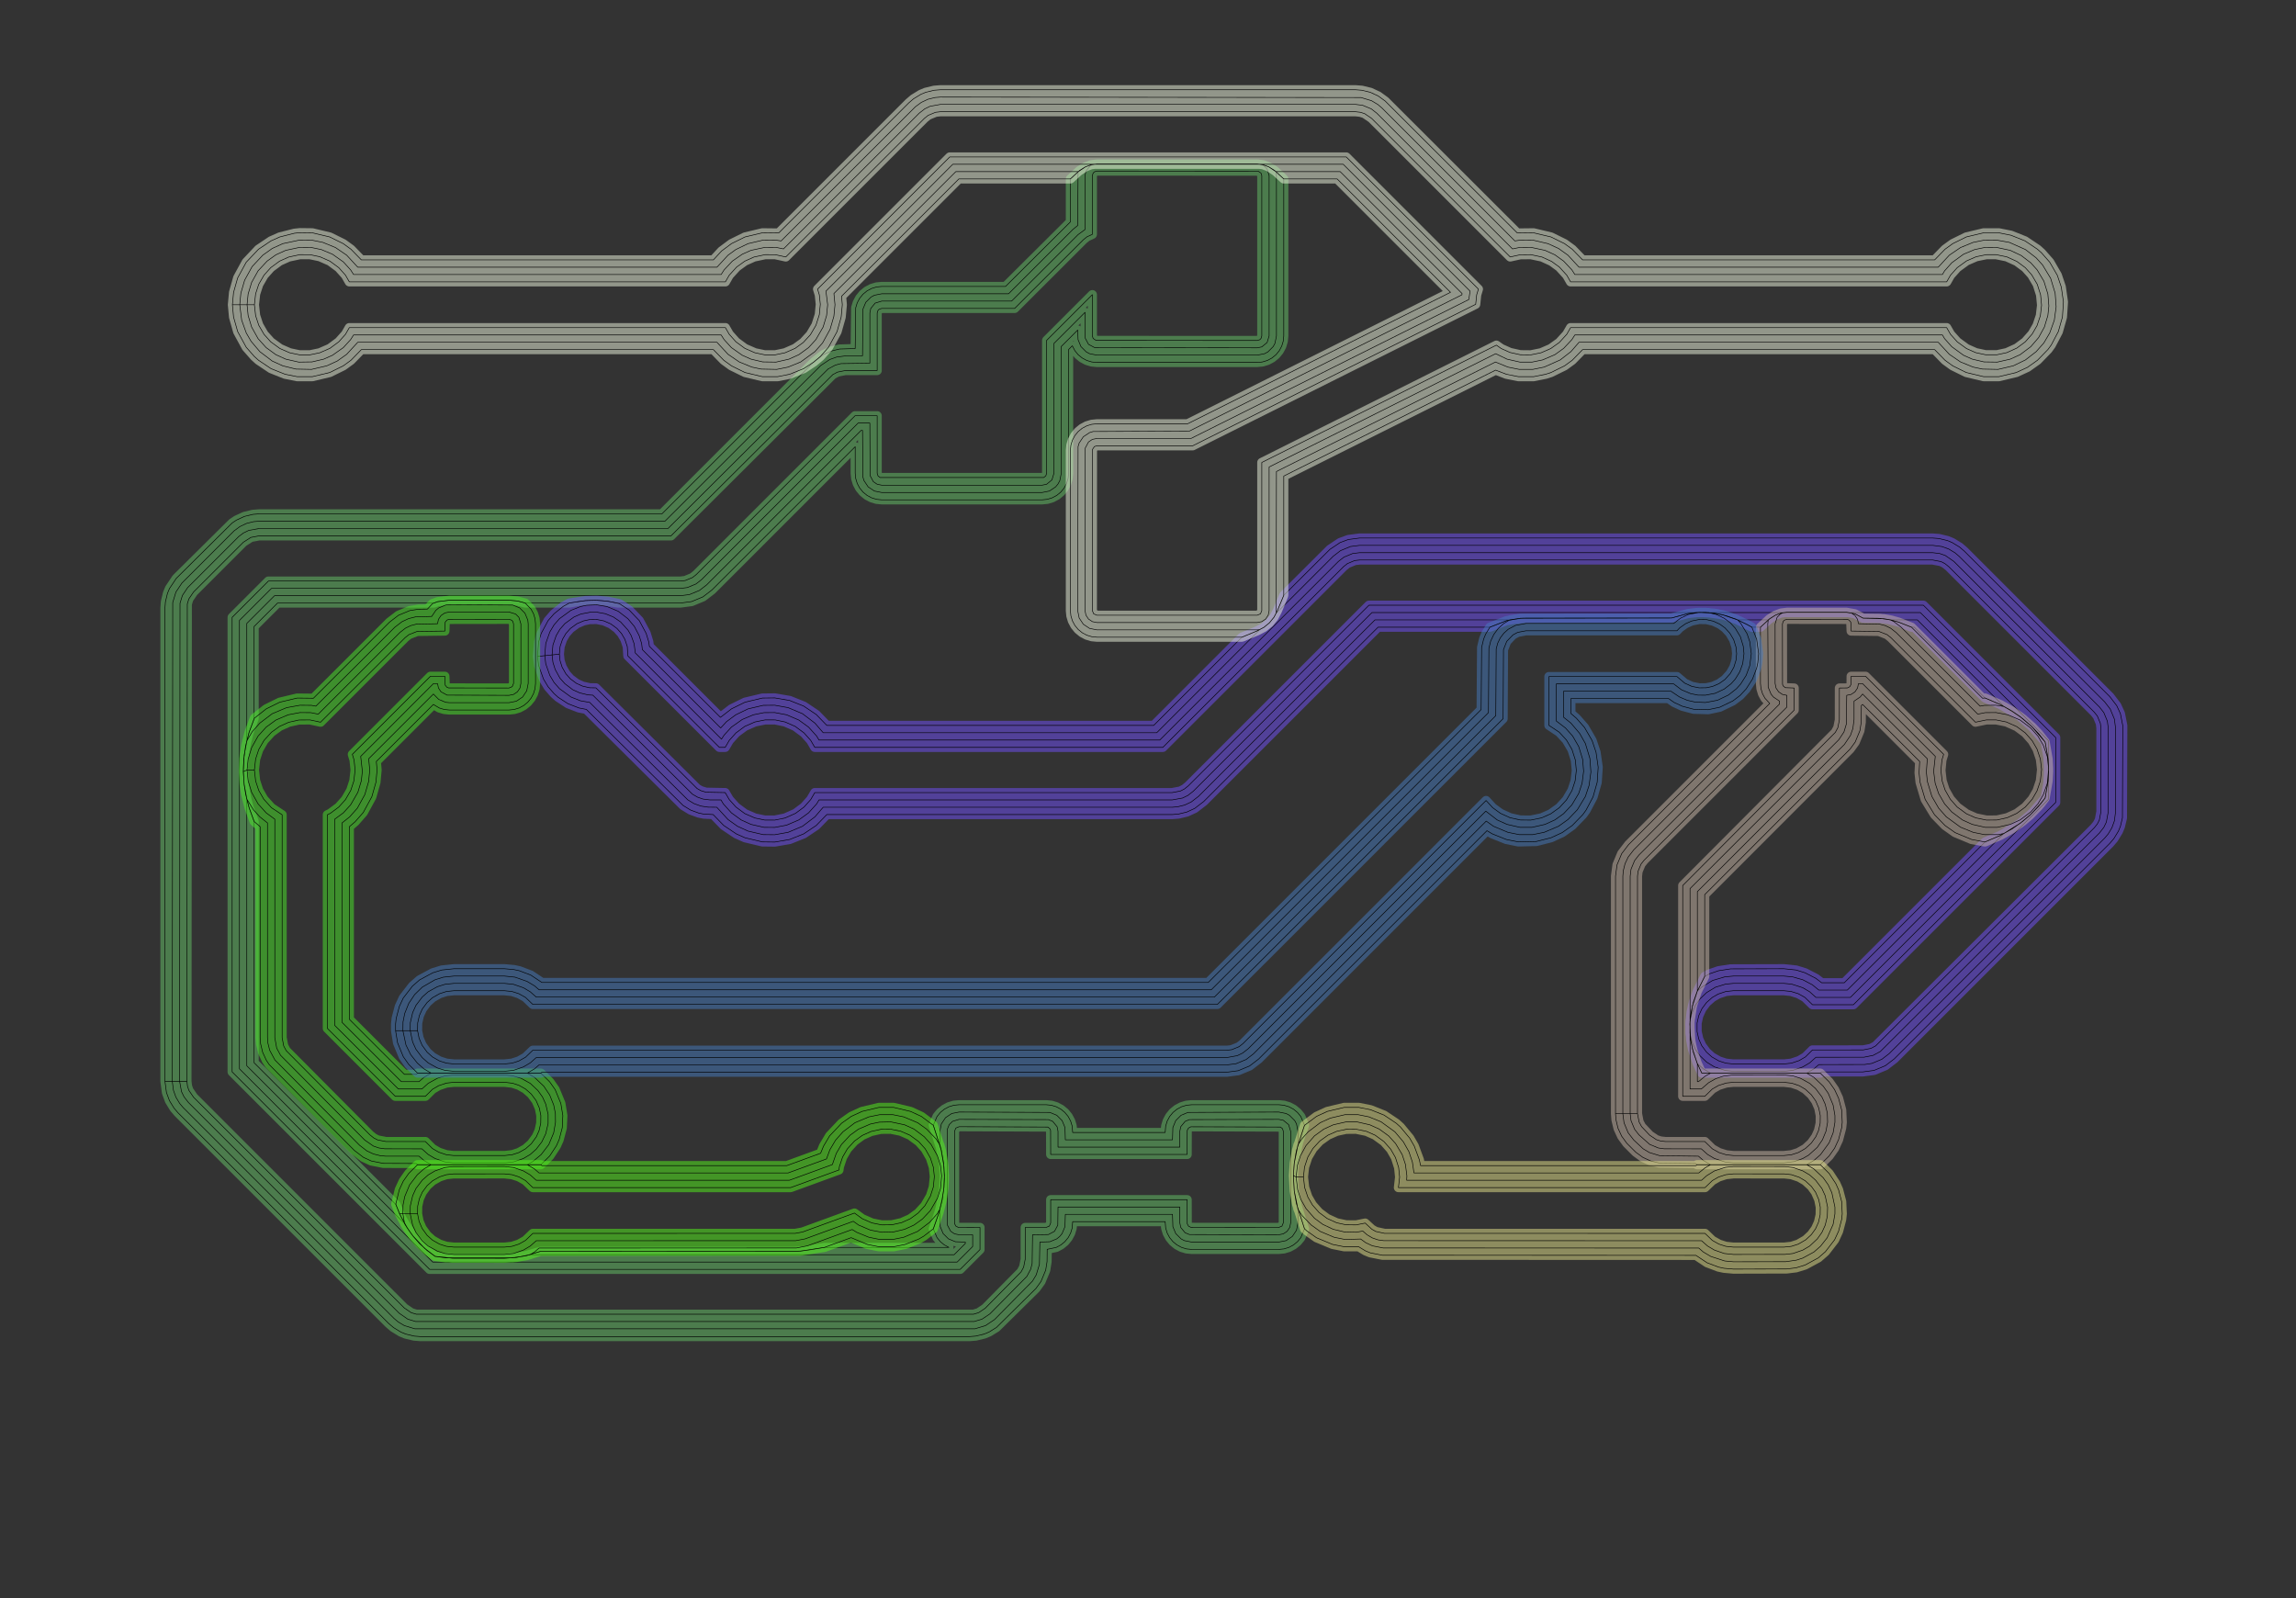 <?xml version="1.0" standalone="no"?>
<!DOCTYPE svg PUBLIC "-//W3C//DTD SVG 1.1//EN"
"http://www.w3.org/Graphics/SVG/1.1/DTD/svg11.dtd">
<!-- original:
<svg width="189.506" height="131.906" viewBox="0 0 3948.03 2748.03" version="1.1"
-->
<svg width="1895.06" height="1319.06" viewBox="0 0 3948.03 2748.03" version="1.1"
xmlns="http://www.w3.org/2000/svg"
xmlns:xlink="http://www.w3.org/1999/xlink">
<rect x="0" y="0" width="3948.03" height="2748.03" fill="#333333" stroke="none"/>
<polyline points="283.646,1859.26 286.208,1878.57 291.398,1892.65 299.236,1905.46 306.102,1913.47 668.456,2275.83 676.474,2282.69 689.278,2290.53 697.548,2293.96 712.144,2297.47 722.668,2298.28 1667.16,2298.28 1677.68,2297.47 1692.28,2293.96 1700.55,2290.53 1713.35,2282.69 1781.24,2215.65 1790.07,2203.51 1798.12,2184.06 1800.46,2169.23 1800.68,2148.24 1816.3,2144.95 1824.19,2140.73 1831.11,2135.05 1836.79,2128.13 1841.01,2120.23 1843.61,2111.66 1844.49,2100.68 2003.54,2100.68 2004.42,2111.66 2007.02,2120.23 2011.24,2128.13 2016.92,2135.05 2023.84,2140.73 2031.73,2144.95 2040.3,2147.55 2049.21,2148.42 2198.82,2148.42 2207.73,2147.55 2216.3,2144.95 2224.19,2140.73 2231.11,2135.05 2236.79,2128.13 2243.16,2113.15 2229.29,2069.68 2225.48,2047.81 2224.08,2026.66 2224.9,2005.74 2227.96,1984.58 2233.48,1962.71 2243.16,1934.88 2236.79,1919.9 2231.11,1912.98 2224.19,1907.3 2216.3,1903.08 2207.73,1900.48 2198.82,1899.61 2049.21,1899.61 2040.3,1900.48 2031.73,1903.08 2023.84,1907.3 2016.92,1912.98 2011.24,1919.9 2007.02,1927.8 2004.42,1936.37 2003.54,1947.35 1844.49,1947.35 1843.61,1936.37 1841.01,1927.8 1836.79,1919.9 1831.11,1912.98 1824.19,1907.3 1816.3,1903.08 1807.73,1900.48 1798.82,1899.61 1649.21,1899.61 1640.3,1900.48 1631.73,1903.08 1623.84,1907.3 1616.92,1912.98 1611.24,1919.9 1604.87,1934.88 1618.74,1978.35 1622.54,2000.22 1623.94,2021.38 1623.13,2042.29 1620.07,2063.44 1614.55,2085.31 1604.87,2113.15 1611.24,2128.13 1616.92,2135.05 1623.84,2140.73 1631.73,2144.94 1417.76,2144.94 1387.83,2150.16 1366.53,2151.8 929.154,2151.8 899.046,2160.49 870.154,2163.54 780.706,2163.61 748.05,2160.34 734.402,2150.17 721.642,2138.48 706.572,2120.81 690.628,2094.75 680.696,2071.21 436.984,1827.5 436.984,1412.58 428.308,1388.77 423.898,1372.32 419.872,1349.2 418.388,1326.84 419.25,1304.73 422.478,1282.37 428.308,1259.25 436.984,1235.44 436.984,1077.2 477.196,1036.98 746.152,1036.98 752.552,1034.6 772.834,1032.07 875.194,1032.07 889.77,1033.38 903.224,1036.98 978.902,1036.98 996.22,1033.79 1015.51,1032.21 1034.81,1032.66 1062.83,1036.98 1169.92,1036.98 1189.22,1034.42 1208.67,1026.37 1224.13,1014.53 1470.55,768.112 1470.55,813.814 1471.42,822.724 1474.02,831.292 1478.24,839.188 1483.92,846.108 1490.84,851.788 1498.74,856.008 1507.31,858.606 1516.21,859.484 1791.82,859.484 1800.72,858.606 1809.29,856.008 1817.19,851.788 1824.11,846.108 1829.79,839.188 1834.01,831.292 1836.61,822.724 1837.48,813.816 1837.48,600.972 1843.87,594.588 1848.24,602.988 1853.92,609.908 1860.84,615.588 1868.74,619.808 1877.31,622.406 1886.22,623.284 2161.82,623.284 2170.72,622.406 2179.29,619.808 2187.19,615.588 2194.11,609.908 2199.79,602.988 2204.01,595.092 2206.61,586.524 2207.48,577.616 2207.48,307.682 2191.82,293.264 2181.82,287.014 2171.82,283.264 2161.82,282.012 1886.22,282.012 1876.22,283.262 1866.22,287.012 1856.22,293.262 1840.55,307.682 1840.55,381.588 1729.06,492.546 1516.21,492.546 1507.31,493.424 1498.74,496.022 1490.84,500.242 1483.92,505.922 1478.24,512.842 1474.02,520.738 1471.42,529.306 1470.55,599.346 1443.69,600.162 1429.09,603.672 1415.46,609.962 1399.28,622.526 1138.16,883.646 445.438,883.646 434.914,884.462 420.318,887.972 406.688,894.262 399.244,899.236 303.092,994.546 291.398,1012.05 287.972,1020.32 284.462,1034.91 283.646,1045.44 283.646,1859.26 296.244,1859.26 296.998,1036.15 302.508,1017.99 312.83,1002.54 402.538,912.83 412.626,905.374 423.976,900.028 436.15,896.998 445.438,896.244 1143.38,896.244 1411.31,628.53 1426.76,618.208 1438.57,613.964 1454.22,611.944 1483.14,611.944 1483.78,531.764 1488.72,519.842 1497.84,510.718 1503.56,507.662 1516.21,505.144 1734.28,505.144 1844.91,394.51 1853.14,387.72 1853.78,295.564 1866.22,287.012 1876.22,283.262 1886.22,282.012 2161.82,282.012 2171.82,283.264 2181.82,287.014 2191.82,293.264 2194.18,295.332 2194.89,302.014 2194.89,577.616 2192.37,590.27 2189.31,595.988 2180.19,605.112 2174.47,608.168 2161.82,610.686 1886.22,610.686 1873.56,608.168 1867.84,605.112 1858.72,595.988 1853.78,584.066 1853.14,567.496 1824.89,595.754 1824.89,813.816 1822.37,826.47 1819.31,832.188 1815.2,837.2 1804.47,844.368 1791.82,846.886 1516.21,846.886 1503.56,844.368 1492.83,837.2 1485.66,826.47 1483.78,820.266 1483.14,740.086 1480.75,740.086 1215.22,1005.62 1202.73,1015.26 1185.56,1022.37 1169.92,1024.39 471.978,1024.39 424.386,1071.98 424.386,1273.89 419.872,1298.83 418.388,1321.19 419.872,1349.2 424.386,1374.14 424.386,1832.72 695.634,2103.97 706.572,2120.81 721.642,2138.48 734.402,2150.17 748.982,2160.49 780.706,2163.61 867.322,2163.61 887.524,2162.32 911.372,2157.54 1640.62,2157.54 1659.94,2138.22 1659.94,2135.83 1642.76,2135.19 1630.84,2130.25 1621.71,2121.13 1616.78,2109.21 1616.14,2079.37 1622.54,2047.81 1623.94,2021.38 1622.54,2000.22 1616.14,1968.66 1616.14,1945.27 1618.66,1932.62 1625.83,1921.89 1636.56,1914.72 1649.21,1912.2 1805.27,1912.84 1817.19,1917.78 1826.32,1926.9 1831.25,1938.82 1831.89,1959.94 2016.14,1959.94 2016.78,1938.82 2021.71,1926.9 2030.84,1917.78 2042.76,1912.84 2198.82,1912.2 2211.47,1914.72 2217.19,1917.78 2226.32,1926.9 2229.37,1932.62 2231.89,1945.27 2231.89,1968.65 2225.48,2000.22 2224.08,2021.38 2225.48,2047.81 2231.89,2079.38 2231.89,2102.76 2229.37,2115.41 2222.2,2126.14 2211.47,2133.31 2198.82,2135.83 2049.21,2135.83 2036.56,2133.31 2030.84,2130.25 2021.71,2121.13 2016.78,2109.21 2016.14,2088.09 1831.89,2088.09 1831.25,2109.21 1826.32,2121.13 1822.2,2126.14 1817.19,2130.25 1805.27,2135.19 1788.09,2135.83 1787.33,2174.04 1781.82,2192.21 1775.35,2202.96 1710.06,2269.1 1694.61,2279.42 1676.45,2284.93 713.38,2284.93 695.216,2279.42 684.466,2272.95 677.364,2266.92 315.01,1904.57 308.976,1897.46 302.508,1886.71 298.264,1874.91 296.244,1859.26 308.842,1859.26 309.536,1037.38 313.62,1023.93 322.57,1010.53 410.53,922.57 418.566,916.484 427.632,912.084 445.438,908.842 1148.59,908.842 1424,634.414 1436.41,627.784 1446.16,625.236 1495.74,624.542 1495.74,538.216 1497.3,530.38 1504.84,521.192 1516.21,517.742 1739.49,517.742 1853.82,403.418 1865.74,394.702 1865.74,302.014 1867.3,294.18 1874.84,284.992 1878.99,282.916 1886.22,282.012 2161.82,282.012 2169.04,282.916 2173.19,284.992 2178.84,290.642 2182.29,302.014 2182.29,577.616 2178.84,588.988 2169.65,596.53 2161.82,598.088 1882.22,597.694 1871.74,592.092 1866.14,581.608 1865.74,537.08 1812.29,590.536 1812.29,813.816 1808.84,825.188 1799.65,832.73 1791.82,834.288 1516.21,834.288 1508.38,832.73 1501.74,828.292 1496.14,817.808 1495.74,727.488 1475.54,727.488 1206.31,996.712 1196.79,1004.15 1181.91,1010.31 1169.92,1011.79 466.76,1011.79 411.788,1066.76 411.788,1837.94 743.99,2170.14 1645.84,2170.14 1672.54,2143.43 1672.54,2123.23 1649.21,2123.23 1641.38,2121.67 1634.74,2117.23 1629.13,2106.75 1629.13,1941.28 1632.19,1933.9 1637.84,1928.25 1649.21,1924.8 1802.81,1925.2 1810.19,1928.25 1817.73,1937.44 1819.29,1945.27 1819.29,1972.54 2028.74,1972.54 2028.74,1945.27 2030.3,1937.44 2037.84,1928.25 2045.22,1925.2 2198.82,1924.8 2206.65,1926.36 2215.84,1933.9 2219.29,1945.27 2219.29,2102.76 2217.73,2110.59 2213.29,2117.23 2206.65,2121.67 2198.82,2123.23 2045.22,2122.83 2037.84,2119.78 2030.3,2110.59 2028.74,2102.76 2028.74,2075.49 1819.29,2075.49 1818.9,2106.75 1813.29,2117.23 1802.81,2122.83 1775.49,2123.23 1774.79,2172.81 1772.25,2182.56 1765.62,2194.97 1702.06,2259.36 1688.67,2268.31 1675.21,2272.39 714.614,2272.39 701.154,2268.31 686.272,2258.01 323.918,1895.66 316.484,1886.13 312.084,1877.07 308.842,1859.26 321.44,1859.26 322.074,1038.62 324.73,1029.86 332.826,1017.95 418.524,932.308 431.29,924.14 445.438,921.44 1153.81,921.44 1432,644.152 1440.07,639.84 1453.44,637.178 1508.34,637.14 1508.34,538.216 1509.67,533.84 1511.84,531.668 1516.21,530.34 1744.71,530.342 1862.73,412.326 1869.28,407.096 1878.34,402.95 1878.34,302.014 1879.67,297.64 1881.84,295.468 1886.22,294.14 2163.35,294.292 2168.36,297.64 2169.69,302.014 2169.69,577.616 2168.36,581.99 2166.19,584.162 2161.82,585.49 1884.68,585.338 1879.67,581.99 1878.34,577.616 1878.34,506.666 1799.69,585.318 1799.69,813.816 1798.36,818.19 1794.83,821.09 1513.2,821.09 1509.67,818.19 1508.34,813.814 1508.34,714.89 1470.32,714.89 1197.4,987.804 1190.85,993.034 1178.25,998.254 1169.92,999.188 461.542,999.188 399.188,1061.54 399.188,1843.16 738.77,2182.74 1651.05,2182.74 1685.14,2148.65 1685.14,2110.63 1647.68,2110.48 1643.64,2108.32 1641.49,2104.29 1641.34,1945.27 1643.64,1939.71 1649.21,1937.4 1801.83,1938 1805.37,1940.9 1806.54,1943.74 1806.69,1985.14 2041.34,1985.14 2041.49,1943.74 2043.64,1939.71 2047.68,1937.55 2201.83,1938 2205.37,1940.9 2206.69,1945.27 2206.69,2102.76 2204.39,2108.32 2198.82,2110.63 2047.68,2110.48 2043.64,2108.32 2041.49,2104.29 2041.34,2062.89 1806.69,2062.89 1806.69,2102.76 1804.39,2108.32 1798.82,2110.63 1762.89,2110.63 1762.85,2165.53 1760.19,2178.9 1755.88,2186.97 1694.07,2249.62 1682.73,2257.2 1673.98,2259.85 715.85,2259.85 707.094,2257.2 695.18,2249.1 332.826,1886.75 324.73,1874.84 322.376,1867.59 321.44,1859.26" style="stroke:rgb(103,198,105);stroke-width:15.748;fill:none;stroke-opacity:0.5;stroke-linecap:round;stroke-linejoin:round;;fill:none"/>
<polyline points="283.646,1859.26 286.208,1878.57 291.398,1892.65 299.236,1905.46 306.102,1913.47 668.456,2275.83 676.474,2282.69 689.278,2290.53 697.548,2293.96 712.144,2297.47 722.668,2298.28 1667.16,2298.28 1677.68,2297.47 1692.28,2293.96 1700.55,2290.53 1713.35,2282.69 1781.24,2215.65 1790.07,2203.51 1798.12,2184.06 1800.46,2169.23 1800.68,2148.24 1816.3,2144.95 1824.19,2140.73 1831.11,2135.05 1836.79,2128.13 1841.01,2120.23 1843.61,2111.66 1844.49,2100.68 2003.54,2100.68 2004.42,2111.66 2007.02,2120.23 2011.24,2128.13 2016.92,2135.05 2023.84,2140.73 2031.73,2144.95 2040.3,2147.55 2049.21,2148.42 2198.82,2148.42 2207.73,2147.55 2216.3,2144.95 2224.19,2140.73 2231.11,2135.05 2236.79,2128.13 2243.16,2113.15 2229.29,2069.68 2225.48,2047.81 2224.08,2026.66 2224.9,2005.74 2227.96,1984.58 2233.48,1962.71 2243.16,1934.88 2236.79,1919.9 2231.11,1912.98 2224.19,1907.3 2216.3,1903.08 2207.73,1900.48 2198.82,1899.61 2049.21,1899.61 2040.3,1900.48 2031.73,1903.08 2023.84,1907.3 2016.92,1912.98 2011.24,1919.9 2007.02,1927.8 2004.42,1936.37 2003.54,1947.35 1844.49,1947.35 1843.61,1936.37 1841.01,1927.8 1836.79,1919.9 1831.11,1912.98 1824.19,1907.3 1816.3,1903.08 1807.73,1900.48 1798.82,1899.61 1649.21,1899.61 1640.3,1900.48 1631.73,1903.08 1623.84,1907.3 1616.92,1912.98 1611.24,1919.9 1604.87,1934.88 1618.74,1978.35 1622.54,2000.22 1623.94,2021.38 1623.13,2042.29 1620.07,2063.44 1614.55,2085.31 1604.87,2113.15 1611.24,2128.13 1616.92,2135.05 1623.84,2140.73 1631.73,2144.94 1417.76,2144.94 1387.83,2150.16 1366.53,2151.8 929.154,2151.8 899.046,2160.49 870.154,2163.54 780.706,2163.61 748.05,2160.34 734.402,2150.17 721.642,2138.48 706.572,2120.81 690.628,2094.75 680.696,2071.21 436.984,1827.5 436.984,1412.58 428.308,1388.77 423.898,1372.32 419.872,1349.2 418.388,1326.84 419.25,1304.73 422.478,1282.37 428.308,1259.25 436.984,1235.44 436.984,1077.2 477.196,1036.98 746.152,1036.98 752.552,1034.6 772.834,1032.07 875.194,1032.07 889.77,1033.38 903.224,1036.98 978.902,1036.98 996.22,1033.79 1015.51,1032.21 1034.81,1032.66 1062.83,1036.98 1169.92,1036.98 1189.22,1034.42 1208.67,1026.37 1224.13,1014.53 1470.55,768.112 1470.55,813.814 1471.42,822.724 1474.02,831.292 1478.24,839.188 1483.92,846.108 1490.84,851.788 1498.74,856.008 1507.31,858.606 1516.21,859.484 1791.82,859.484 1800.72,858.606 1809.29,856.008 1817.19,851.788 1824.11,846.108 1829.79,839.188 1834.01,831.292 1836.61,822.724 1837.48,813.816 1837.48,600.972 1843.87,594.588 1848.24,602.988 1853.92,609.908 1860.84,615.588 1868.74,619.808 1877.31,622.406 1886.22,623.284 2161.82,623.284 2170.72,622.406 2179.29,619.808 2187.19,615.588 2194.11,609.908 2199.79,602.988 2204.01,595.092 2206.61,586.524 2207.48,577.616 2207.48,307.682 2191.82,293.264 2181.82,287.014 2171.82,283.264 2161.82,282.012 1886.22,282.012 1876.22,283.262 1866.22,287.012 1856.22,293.262 1840.55,307.682 1840.55,381.588 1729.06,492.546 1516.21,492.546 1507.31,493.424 1498.74,496.022 1490.84,500.242 1483.92,505.922 1478.24,512.842 1474.02,520.738 1471.42,529.306 1470.55,599.346 1443.69,600.162 1429.09,603.672 1415.46,609.962 1399.28,622.526 1138.16,883.646 445.438,883.646 434.914,884.462 420.318,887.972 406.688,894.262 399.244,899.236 303.092,994.546 291.398,1012.05 287.972,1020.32 284.462,1034.91 283.646,1045.44 283.646,1859.26 296.244,1859.26 296.998,1036.15 302.508,1017.99 312.83,1002.54 402.538,912.83 412.626,905.374 423.976,900.028 436.15,896.998 445.438,896.244 1143.38,896.244 1411.31,628.53 1426.76,618.208 1438.57,613.964 1454.22,611.944 1483.14,611.944 1483.78,531.764 1488.72,519.842 1497.84,510.718 1503.56,507.662 1516.21,505.144 1734.28,505.144 1844.91,394.51 1853.14,387.72 1853.78,295.564 1866.22,287.012 1876.22,283.262 1886.22,282.012 2161.82,282.012 2171.82,283.264 2181.82,287.014 2191.82,293.264 2194.18,295.332 2194.89,302.014 2194.89,577.616 2192.37,590.27 2189.31,595.988 2180.19,605.112 2174.47,608.168 2161.82,610.686 1886.22,610.686 1873.56,608.168 1867.84,605.112 1858.72,595.988 1853.78,584.066 1853.14,567.496 1824.89,595.754 1824.89,813.816 1822.37,826.47 1819.31,832.188 1815.2,837.2 1804.47,844.368 1791.82,846.886 1516.21,846.886 1503.56,844.368 1492.83,837.2 1485.66,826.47 1483.78,820.266 1483.14,740.086 1480.75,740.086 1215.22,1005.62 1202.73,1015.26 1185.56,1022.37 1169.92,1024.39 471.978,1024.39 424.386,1071.98 424.386,1273.89 419.872,1298.83 418.388,1321.19 419.872,1349.2 424.386,1374.14 424.386,1832.72 695.634,2103.97 706.572,2120.81 721.642,2138.48 734.402,2150.17 748.982,2160.49 780.706,2163.61 867.322,2163.61 887.524,2162.32 911.372,2157.54 1640.62,2157.54 1659.94,2138.22 1659.94,2135.83 1642.76,2135.19 1630.84,2130.25 1621.71,2121.13 1616.78,2109.21 1616.14,2079.37 1622.54,2047.81 1623.94,2021.38 1622.54,2000.22 1616.14,1968.66 1616.14,1945.27 1618.66,1932.62 1625.83,1921.89 1636.56,1914.72 1649.21,1912.2 1805.27,1912.84 1817.19,1917.78 1826.32,1926.9 1831.25,1938.82 1831.89,1959.94 2016.14,1959.94 2016.78,1938.82 2021.71,1926.9 2030.84,1917.78 2042.76,1912.84 2198.82,1912.2 2211.47,1914.72 2217.19,1917.78 2226.32,1926.9 2229.37,1932.62 2231.89,1945.27 2231.89,1968.65 2225.48,2000.22 2224.08,2021.38 2225.48,2047.81 2231.89,2079.38 2231.89,2102.76 2229.37,2115.41 2222.2,2126.14 2211.47,2133.31 2198.82,2135.83 2049.21,2135.83 2036.56,2133.31 2030.84,2130.25 2021.71,2121.13 2016.78,2109.21 2016.14,2088.09 1831.89,2088.09 1831.25,2109.21 1826.32,2121.13 1822.2,2126.14 1817.19,2130.25 1805.27,2135.19 1788.09,2135.83 1787.33,2174.04 1781.82,2192.21 1775.35,2202.96 1710.06,2269.1 1694.61,2279.42 1676.45,2284.93 713.38,2284.93 695.216,2279.42 684.466,2272.95 677.364,2266.92 315.01,1904.57 308.976,1897.46 302.508,1886.71 298.264,1874.91 296.244,1859.26 308.842,1859.26 309.536,1037.38 313.62,1023.93 322.57,1010.53 410.53,922.57 418.566,916.484 427.632,912.084 445.438,908.842 1148.59,908.842 1424,634.414 1436.41,627.784 1446.16,625.236 1495.74,624.542 1495.74,538.216 1497.3,530.38 1504.84,521.192 1516.21,517.742 1739.49,517.742 1853.82,403.418 1865.74,394.702 1865.74,302.014 1867.3,294.18 1874.84,284.992 1878.99,282.916 1886.22,282.012 2161.82,282.012 2169.04,282.916 2173.19,284.992 2178.84,290.642 2182.29,302.014 2182.29,577.616 2178.84,588.988 2169.65,596.53 2161.82,598.088 1882.22,597.694 1871.74,592.092 1866.14,581.608 1865.74,537.08 1812.29,590.536 1812.29,813.816 1808.84,825.188 1799.65,832.73 1791.82,834.288 1516.21,834.288 1508.38,832.73 1501.74,828.292 1496.14,817.808 1495.74,727.488 1475.54,727.488 1206.31,996.712 1196.79,1004.15 1181.91,1010.31 1169.92,1011.79 466.76,1011.79 411.788,1066.76 411.788,1837.94 743.99,2170.14 1645.84,2170.14 1672.54,2143.43 1672.54,2123.23 1649.21,2123.23 1641.38,2121.67 1634.74,2117.23 1629.13,2106.75 1629.13,1941.28 1632.19,1933.9 1637.84,1928.25 1649.21,1924.8 1802.81,1925.2 1810.19,1928.25 1817.73,1937.44 1819.29,1945.27 1819.29,1972.54 2028.74,1972.54 2028.74,1945.27 2030.3,1937.44 2037.84,1928.25 2045.22,1925.2 2198.82,1924.8 2206.65,1926.36 2215.84,1933.9 2219.29,1945.27 2219.29,2102.76 2217.73,2110.59 2213.29,2117.23 2206.65,2121.67 2198.82,2123.23 2045.22,2122.83 2037.84,2119.78 2030.3,2110.59 2028.74,2102.76 2028.74,2075.49 1819.29,2075.49 1818.9,2106.75 1813.29,2117.23 1802.81,2122.83 1775.49,2123.23 1774.79,2172.81 1772.25,2182.56 1765.62,2194.97 1702.06,2259.36 1688.67,2268.31 1675.21,2272.39 714.614,2272.39 701.154,2268.31 686.272,2258.01 323.918,1895.66 316.484,1886.13 312.084,1877.07 308.842,1859.26 321.44,1859.26 322.074,1038.62 324.73,1029.86 332.826,1017.95 418.524,932.308 431.29,924.14 445.438,921.44 1153.81,921.44 1432,644.152 1440.07,639.84 1453.44,637.178 1508.34,637.14 1508.34,538.216 1509.67,533.84 1511.84,531.668 1516.21,530.34 1744.71,530.342 1862.73,412.326 1869.28,407.096 1878.34,402.95 1878.34,302.014 1879.67,297.64 1881.84,295.468 1886.22,294.14 2163.35,294.292 2168.36,297.64 2169.69,302.014 2169.69,577.616 2168.36,581.99 2166.19,584.162 2161.82,585.49 1884.68,585.338 1879.67,581.99 1878.34,577.616 1878.34,506.666 1799.69,585.318 1799.69,813.816 1798.36,818.19 1794.83,821.09 1513.2,821.09 1509.67,818.19 1508.34,813.814 1508.34,714.89 1470.32,714.89 1197.4,987.804 1190.85,993.034 1178.25,998.254 1169.92,999.188 461.542,999.188 399.188,1061.54 399.188,1843.16 738.77,2182.74 1651.05,2182.74 1685.14,2148.65 1685.14,2110.63 1647.68,2110.48 1643.64,2108.32 1641.49,2104.29 1641.34,1945.27 1643.64,1939.71 1649.21,1937.4 1801.83,1938 1805.37,1940.9 1806.54,1943.74 1806.69,1985.14 2041.34,1985.14 2041.49,1943.74 2043.64,1939.71 2047.68,1937.55 2201.83,1938 2205.37,1940.9 2206.69,1945.27 2206.69,2102.76 2204.39,2108.32 2198.82,2110.63 2047.68,2110.48 2043.64,2108.32 2041.49,2104.29 2041.34,2062.89 1806.69,2062.89 1806.69,2102.76 1804.39,2108.32 1798.82,2110.63 1762.89,2110.63 1762.85,2165.53 1760.19,2178.9 1755.88,2186.97 1694.07,2249.62 1682.73,2257.2 1673.98,2259.85 715.85,2259.85 707.094,2257.2 695.18,2249.1 332.826,1886.75 324.73,1874.84 322.376,1867.59 321.44,1859.26" style="stroke:rgb(0,0,0);stroke-width:1px;fill:none;stroke-opacity:1;stroke-linecap:round;stroke-linejoin:round;;fill:none"/>
<polyline points="924.266,1128.79 926.132,1144.15 934.558,1167.67 942.512,1180.94 952.68,1192.61 959.774,1199 976.7,1210.06 995.554,1217.36 1008.24,1219.82 1174.67,1385.09 1187.47,1392.93 1201.56,1398.12 1210.34,1399.87 1226.29,1400.68 1244.51,1419.45 1266.09,1433.89 1281.12,1440.58 1311.01,1447.7 1332.24,1447.95 1357.83,1443.53 1381.94,1433.89 1403.52,1419.45 1421.74,1400.68 2015.62,1400.68 2026.14,1399.87 2040.74,1396.36 2054.37,1390.07 2069.83,1378.23 2369.55,1078.5 2561.88,1078.5 2590.23,1067.37 2614.91,1063.05 2874.28,1062.67 2902.31,1055.05 2921.81,1052.97 2947.45,1054.32 2962.71,1057.32 2985.08,1064.68 3012.4,1078.5 3027.16,1078.5 3042.83,1064.08 3052.83,1057.83 3062.83,1054.08 3072.83,1052.83 3175.2,1052.83 3189.4,1055.36 3203.61,1062.92 3226.96,1063 3245.15,1064.79 3264.63,1069.72 3286.93,1078.5 3291.63,1078.5 3413.36,1200.23 3439.53,1211.43 3460.02,1222.92 3473.81,1232.4 3494.18,1249.77 3516.65,1275.8 3521.33,1301.04 3522.66,1321.92 3521.33,1346.98 3516.65,1372.23 3494.18,1398.26 3473.81,1415.63 3460.02,1425.1 3439.53,1436.6 3413.45,1447.71 3171.29,1689.87 3132.35,1689.87 3122.55,1682.39 3103.85,1672.75 3088.28,1667.95 3067.32,1665.75 2975.93,1666 2955.14,1669.19 2939.71,1674.46 2931.26,1679.05 2918.04,1705.54 2911.78,1723.58 2907.9,1740.43 2905.74,1760.77 2907.17,1788.05 2910.35,1804.16 2918.04,1827.53 2926.25,1845.27 3130.02,1845.27 3132.35,1843.2 3203.05,1843.2 3222.36,1840.64 3241.8,1832.59 3257.26,1820.75 3627.93,1450.08 3634.79,1442.07 3642.63,1429.26 3646.06,1420.99 3649.57,1406.4 3650.16,1247.68 3646.06,1227.04 3639.77,1213.41 3627.93,1197.95 3377.6,947.62 3369.59,940.756 3356.78,932.916 3348.51,929.49 3333.91,925.98 3323.39,925.164 2337.8,925.164 2318.49,927.726 2304.4,932.916 2286.9,944.61 2207.48,1023.72 2196.59,1050.02 2190.6,1061.41 2182.8,1071 2173.21,1078.8 2161.82,1084.79 2135.52,1095.68 1983.86,1247.35 1421.74,1247.35 1403.52,1228.58 1381.94,1214.14 1357.83,1204.5 1332.24,1200.08 1311.01,1200.33 1281.12,1207.45 1257.82,1218.91 1238.83,1233.55 1116.64,1111.36 1115.6,1103.88 1111.06,1089.09 1099.22,1067.09 1081.96,1049.03 1065.03,1037.97 1045.51,1033.79 1026.21,1032.21 1006.92,1032.66 978.922,1036.98 968.432,1042.74 952.68,1055.42 942.512,1067.09 930.676,1089.09 926.132,1103.88 924.266,1128.79 936.794,1127.47 938.454,1106.5 945.468,1086.66 952.704,1074.49 962.042,1063.85 981.824,1049.48 998.174,1042.99 1008.64,1040.77 1026.22,1040.04 1043.56,1042.99 1062.99,1051.05 1079.69,1063.85 1090.91,1077.4 1099.07,1092.98 1103.28,1106.5 1104.57,1117.11 1239.24,1251.78 1249.23,1240.95 1265.23,1229.1 1286.24,1218.96 1312.33,1212.86 1332.24,1212.68 1355.21,1216.82 1379.9,1227.22 1401.25,1243.4 1415.5,1259.94 1989.08,1259.94 2166.91,1082.11 2173.21,1078.8 2182.8,1071 2190.6,1061.41 2193.91,1055.11 2292.49,956.528 2304.98,946.892 2322.15,939.782 2337.8,937.762 3323.39,937.762 3339.04,939.782 3350.84,944.028 3361.59,950.494 3368.69,956.528 3619.02,1206.85 3628.66,1219.35 3635.77,1236.51 3637.79,1252.16 3637.79,1395.87 3635.77,1411.52 3631.52,1423.32 3625.05,1434.07 3619.02,1441.18 3248.36,1811.84 3235.86,1821.48 3218.7,1828.59 3206.29,1830.45 3127.51,1830.61 3119.16,1837.88 3106.71,1845.27 2941.32,1845.27 2928.87,1837.88 2918.66,1828.93 2910.35,1804.16 2905.96,1776.53 2905.96,1756.54 2910.35,1728.9 2918.66,1704.14 2926.18,1697.37 2944.84,1685.97 2965.79,1679.73 2980.71,1678.35 3067.32,1678.35 3082.24,1679.73 3099.96,1684.73 3116.26,1693.3 3127.51,1702.46 3176.51,1702.46 3445.76,1433.22 3473.81,1415.63 3490.6,1401.66 3505.51,1386.32 3516.65,1372.23 3521.33,1346.98 3522.66,1326.11 3521.33,1301.04 3516.65,1275.8 3505.51,1261.71 3490.6,1246.37 3473.81,1232.4 3445.75,1214.81 3296.85,1065.9 3250.74,1065.91 3233.04,1063.29 3203.61,1062.92 3189.4,1055.36 3175.2,1052.83 3072.83,1052.83 3062.83,1054.08 3052.83,1057.83 3040.75,1065.91 2987.84,1065.9 2962.71,1057.32 2932.51,1052.97 2917.58,1053.2 2902.31,1055.05 2874.28,1062.67 2624.01,1062.67 2596.07,1065.91 2364.34,1065.9 2060.92,1369.32 2048.43,1378.96 2037.08,1384.3 2024.9,1387.33 2015.62,1388.09 1415.5,1388.09 1401.25,1404.63 1379.9,1420.81 1355.21,1431.21 1332.24,1435.35 1312.33,1435.17 1286.24,1429.07 1268.13,1420.81 1251.92,1409.26 1232.53,1388.09 1217.62,1387.93 1205.22,1386.07 1193.41,1381.82 1182.66,1375.35 1014.08,1207.84 998.174,1205.04 981.824,1198.55 962.042,1184.18 952.704,1173.54 945.468,1161.37 938.454,1141.53 936.794,1127.47 949.324,1126.15 950.778,1109.12 956.38,1092.96 962.896,1081.9 971.404,1072.28 986.948,1060.99 998.724,1055.87 1015.52,1052.64 1026.22,1052.64 1040.94,1055.31 1054.78,1060.99 1067.15,1069.42 1080,1083.7 1085.35,1092.96 1090.4,1107.05 1092.41,1122.76 1240.62,1270.98 1245.13,1264.06 1257.66,1250.32 1276.34,1237.16 1295.44,1229.14 1313.65,1225.39 1332.24,1225.27 1352.59,1229.14 1373.6,1238.13 1390.37,1250.32 1404.25,1265.72 1408.31,1272.54 1994.29,1272.54 2301.4,965.438 2310.92,958.004 2325.81,951.838 2337.8,950.362 3323.39,950.362 3335.38,951.838 3344.9,955.138 3359.79,965.438 3610.11,1215.76 3617.55,1225.29 3623.71,1240.17 3625.19,1252.16 3625.19,1395.87 3621.95,1413.68 3617.55,1422.74 3610.11,1432.27 3233.26,1808.14 3220.86,1814.77 3205.06,1817.91 3122.54,1818.01 3111.75,1827.69 3099.98,1834.62 3083.04,1840.47 3069.46,1842.01 2980.71,1842.13 2967.11,1840.81 2948.05,1834.62 2934.61,1826.34 2923.18,1815.45 2915.24,1804.33 2909.58,1791.89 2905.96,1776.53 2905.96,1756.54 2908.26,1745.25 2915.24,1728.74 2923.18,1717.62 2934.61,1706.73 2949.96,1697.48 2967.11,1692.26 2980.71,1690.94 3067.32,1690.94 3080.92,1692.26 3099.98,1698.45 3111.75,1705.38 3122.54,1715.06 3181.73,1715.06 3522.24,1374.55 3522.24,1273.48 3302.07,1053.31 2359.12,1053.31 2052.01,1360.41 2042.49,1367.85 2033.42,1372.25 2015.62,1375.49 1408.31,1375.49 1404.25,1382.31 1390.37,1397.71 1373.6,1409.9 1352.59,1418.89 1332.24,1422.76 1313.65,1422.64 1291.37,1417.57 1274.43,1409.9 1257.66,1397.71 1243.78,1382.31 1239.72,1375.49 1220.87,1375.49 1208.87,1374.01 1199.35,1370.71 1190.66,1365.62 1019.45,1195.39 1011.26,1194.94 996.722,1191.39 985.038,1186.07 971.404,1175.75 962.896,1166.13 954.638,1151.16 950.778,1138.91 949.324,1126.15 961.854,1124.84 963.1,1111.74 967.29,1099.26 973.088,1089.3 980.768,1080.71 992.072,1072.5 1003.41,1067.64 1013.88,1065.41 1026.22,1065.24 1038.32,1067.64 1050.39,1072.87 1060.96,1080.71 1068.64,1089.3 1074.44,1099.26 1078.63,1111.74 1079.57,1127.75 1236.97,1285.14 1246.99,1285.14 1253.98,1273.13 1265.5,1260.26 1280.73,1249.04 1298.06,1241.46 1315.79,1237.87 1333.06,1237.92 1349.97,1241.46 1367.3,1249.04 1382.53,1260.26 1394.05,1273.13 1401.04,1285.14 1999.51,1285.14 2310.31,974.346 2316.86,969.114 2329.46,963.894 2337.8,962.96 3323.39,962.96 3337.54,965.658 3344.32,969.114 3350.88,974.346 3601.2,1224.67 3606.43,1231.22 3611.65,1243.83 3612.59,1252.16 3612.59,1395.87 3609.89,1410.02 3606.43,1416.81 3601.2,1423.36 3225.27,1798.4 3217.2,1802.71 3203.82,1805.37 3116.57,1805.41 3104.35,1817.5 3093.68,1823.71 3080.42,1828.15 3068.15,1829.48 2979.88,1829.48 2967.61,1828.15 2955.86,1824.38 2943.68,1817.5 2934.48,1809.27 2926.16,1798.03 2921.09,1786.77 2918.19,1773.93 2918.19,1759.14 2921.09,1746.3 2926.6,1734.35 2934.48,1723.8 2944.37,1715.12 2954.35,1709.36 2967.61,1704.92 2980.71,1703.54 3067.32,1703.54 3079.6,1704.79 3092.17,1708.69 3103.66,1715.12 3116.57,1727.66 3186.95,1727.66 3534.84,1379.77 3534.84,1268.26 3307.29,1040.71 2353.9,1040.71 2043.1,1351.5 2036.55,1356.73 2029.76,1360.19 2015.62,1362.89 1401.04,1362.89 1394.05,1374.9 1382.53,1387.77 1367.99,1398.54 1349.97,1406.57 1332.24,1410.16 1314.97,1410.11 1298.06,1406.57 1280.73,1398.99 1265.5,1387.77 1253.98,1374.9 1246.99,1362.89 1214.05,1362.26 1205.29,1359.6 1198.65,1355.88 1024.66,1182.79 1013.88,1182.62 1001.85,1179.88 991.338,1175.16 980.768,1167.32 973.088,1158.73 966.62,1147.27 963.1,1136.29 961.854,1124.84" style="stroke:rgb(115,81,255);stroke-width:15.748;fill:none;stroke-opacity:0.5;stroke-linecap:round;stroke-linejoin:round;;fill:none"/>
<polyline points="924.266,1128.79 926.132,1144.15 934.558,1167.67 942.512,1180.94 952.68,1192.61 959.774,1199 976.7,1210.06 995.554,1217.36 1008.24,1219.82 1174.67,1385.09 1187.47,1392.93 1201.56,1398.12 1210.34,1399.87 1226.29,1400.68 1244.51,1419.45 1266.09,1433.89 1281.12,1440.58 1311.01,1447.7 1332.24,1447.95 1357.83,1443.53 1381.94,1433.89 1403.52,1419.45 1421.74,1400.68 2015.62,1400.68 2026.14,1399.87 2040.74,1396.36 2054.37,1390.07 2069.83,1378.23 2369.55,1078.5 2561.88,1078.5 2590.23,1067.37 2614.91,1063.05 2874.28,1062.67 2902.31,1055.05 2921.81,1052.97 2947.45,1054.32 2962.71,1057.32 2985.08,1064.68 3012.4,1078.5 3027.16,1078.5 3042.83,1064.08 3052.83,1057.83 3062.83,1054.08 3072.83,1052.83 3175.2,1052.83 3189.4,1055.36 3203.61,1062.92 3226.96,1063 3245.15,1064.79 3264.63,1069.72 3286.93,1078.5 3291.63,1078.5 3413.36,1200.23 3439.53,1211.43 3460.02,1222.92 3473.81,1232.4 3494.18,1249.77 3516.65,1275.8 3521.33,1301.04 3522.66,1321.92 3521.33,1346.98 3516.65,1372.23 3494.18,1398.26 3473.81,1415.63 3460.02,1425.1 3439.53,1436.6 3413.45,1447.71 3171.29,1689.87 3132.35,1689.87 3122.55,1682.39 3103.85,1672.75 3088.28,1667.95 3067.32,1665.75 2975.93,1666 2955.14,1669.19 2939.71,1674.46 2931.26,1679.05 2918.04,1705.54 2911.78,1723.58 2907.9,1740.43 2905.74,1760.77 2907.17,1788.05 2910.35,1804.16 2918.04,1827.53 2926.25,1845.27 3130.02,1845.27 3132.35,1843.2 3203.05,1843.2 3222.36,1840.64 3241.8,1832.59 3257.26,1820.75 3627.93,1450.08 3634.79,1442.07 3642.63,1429.26 3646.06,1420.99 3649.57,1406.4 3650.16,1247.68 3646.06,1227.04 3639.77,1213.41 3627.93,1197.95 3377.6,947.62 3369.59,940.756 3356.78,932.916 3348.51,929.49 3333.91,925.98 3323.39,925.164 2337.8,925.164 2318.49,927.726 2304.4,932.916 2286.9,944.61 2207.48,1023.72 2196.59,1050.02 2190.6,1061.41 2182.8,1071 2173.21,1078.8 2161.82,1084.79 2135.52,1095.68 1983.86,1247.35 1421.74,1247.35 1403.52,1228.58 1381.94,1214.14 1357.83,1204.5 1332.24,1200.08 1311.01,1200.33 1281.12,1207.45 1257.82,1218.91 1238.83,1233.55 1116.64,1111.36 1115.6,1103.88 1111.06,1089.09 1099.22,1067.09 1081.96,1049.03 1065.03,1037.97 1045.51,1033.79 1026.21,1032.21 1006.92,1032.66 978.922,1036.98 968.432,1042.74 952.68,1055.42 942.512,1067.09 930.676,1089.09 926.132,1103.88 924.266,1128.79 936.794,1127.47 938.454,1106.5 945.468,1086.66 952.704,1074.49 962.042,1063.85 981.824,1049.48 998.174,1042.99 1008.64,1040.77 1026.22,1040.04 1043.56,1042.99 1062.99,1051.05 1079.69,1063.85 1090.91,1077.4 1099.07,1092.98 1103.28,1106.5 1104.57,1117.11 1239.24,1251.78 1249.23,1240.95 1265.23,1229.1 1286.24,1218.96 1312.33,1212.86 1332.24,1212.68 1355.21,1216.82 1379.9,1227.22 1401.25,1243.4 1415.5,1259.94 1989.08,1259.94 2166.91,1082.11 2173.21,1078.8 2182.8,1071 2190.6,1061.41 2193.91,1055.11 2292.49,956.528 2304.98,946.892 2322.15,939.782 2337.8,937.762 3323.39,937.762 3339.04,939.782 3350.84,944.028 3361.59,950.494 3368.69,956.528 3619.02,1206.85 3628.66,1219.35 3635.77,1236.51 3637.79,1252.16 3637.79,1395.87 3635.77,1411.52 3631.52,1423.32 3625.05,1434.07 3619.02,1441.18 3248.36,1811.84 3235.86,1821.48 3218.7,1828.59 3206.29,1830.45 3127.51,1830.61 3119.16,1837.88 3106.71,1845.27 2941.32,1845.27 2928.87,1837.88 2918.66,1828.93 2910.35,1804.16 2905.96,1776.53 2905.96,1756.54 2910.35,1728.9 2918.66,1704.14 2926.18,1697.37 2944.84,1685.97 2965.79,1679.73 2980.71,1678.35 3067.32,1678.35 3082.24,1679.73 3099.96,1684.73 3116.26,1693.3 3127.51,1702.46 3176.51,1702.46 3445.76,1433.22 3473.81,1415.63 3490.6,1401.66 3505.51,1386.32 3516.65,1372.23 3521.33,1346.98 3522.66,1326.11 3521.33,1301.04 3516.65,1275.8 3505.51,1261.71 3490.6,1246.37 3473.81,1232.4 3445.75,1214.81 3296.85,1065.9 3250.74,1065.91 3233.04,1063.29 3203.61,1062.92 3189.4,1055.36 3175.2,1052.83 3072.83,1052.83 3062.83,1054.08 3052.83,1057.83 3040.75,1065.91 2987.84,1065.9 2962.71,1057.32 2932.51,1052.97 2917.58,1053.2 2902.31,1055.05 2874.28,1062.67 2624.01,1062.67 2596.07,1065.91 2364.34,1065.9 2060.92,1369.32 2048.43,1378.96 2037.08,1384.3 2024.9,1387.33 2015.62,1388.09 1415.5,1388.09 1401.25,1404.63 1379.9,1420.81 1355.21,1431.21 1332.24,1435.35 1312.33,1435.17 1286.24,1429.07 1268.13,1420.81 1251.92,1409.26 1232.53,1388.09 1217.62,1387.93 1205.22,1386.07 1193.41,1381.82 1182.66,1375.35 1014.08,1207.84 998.174,1205.04 981.824,1198.55 962.042,1184.18 952.704,1173.54 945.468,1161.37 938.454,1141.53 936.794,1127.47 949.324,1126.15 950.778,1109.12 956.38,1092.96 962.896,1081.9 971.404,1072.28 986.948,1060.99 998.724,1055.87 1015.52,1052.64 1026.22,1052.64 1040.94,1055.31 1054.78,1060.99 1067.15,1069.42 1080,1083.7 1085.35,1092.96 1090.4,1107.05 1092.41,1122.76 1240.62,1270.98 1245.13,1264.06 1257.66,1250.32 1276.34,1237.16 1295.44,1229.14 1313.65,1225.39 1332.24,1225.27 1352.59,1229.14 1373.6,1238.13 1390.37,1250.32 1404.25,1265.72 1408.31,1272.54 1994.29,1272.54 2301.4,965.438 2310.92,958.004 2325.81,951.838 2337.8,950.362 3323.39,950.362 3335.38,951.838 3344.9,955.138 3359.79,965.438 3610.11,1215.76 3617.55,1225.29 3623.71,1240.17 3625.19,1252.16 3625.19,1395.87 3621.95,1413.68 3617.55,1422.74 3610.11,1432.27 3233.26,1808.14 3220.86,1814.77 3205.06,1817.91 3122.54,1818.01 3111.75,1827.69 3099.98,1834.62 3083.04,1840.47 3069.46,1842.01 2980.71,1842.13 2967.11,1840.81 2948.05,1834.62 2934.61,1826.34 2923.18,1815.45 2915.24,1804.33 2909.58,1791.89 2905.96,1776.53 2905.96,1756.54 2908.26,1745.25 2915.24,1728.74 2923.18,1717.62 2934.61,1706.73 2949.96,1697.48 2967.11,1692.26 2980.71,1690.94 3067.32,1690.94 3080.92,1692.26 3099.98,1698.45 3111.75,1705.38 3122.54,1715.06 3181.73,1715.06 3522.24,1374.55 3522.24,1273.48 3302.07,1053.31 2359.12,1053.31 2052.01,1360.41 2042.49,1367.85 2033.42,1372.25 2015.62,1375.49 1408.31,1375.49 1404.25,1382.31 1390.37,1397.71 1373.6,1409.9 1352.59,1418.89 1332.24,1422.76 1313.65,1422.64 1291.37,1417.57 1274.43,1409.9 1257.66,1397.71 1243.78,1382.31 1239.72,1375.49 1220.87,1375.49 1208.87,1374.01 1199.35,1370.71 1190.66,1365.62 1019.45,1195.39 1011.26,1194.94 996.722,1191.39 985.038,1186.07 971.404,1175.75 962.896,1166.13 954.638,1151.16 950.778,1138.91 949.324,1126.15 961.854,1124.84 963.1,1111.74 967.29,1099.26 973.088,1089.3 980.768,1080.71 992.072,1072.5 1003.41,1067.64 1013.88,1065.41 1026.22,1065.24 1038.32,1067.64 1050.39,1072.87 1060.96,1080.71 1068.64,1089.3 1074.44,1099.26 1078.63,1111.74 1079.57,1127.75 1236.97,1285.14 1246.99,1285.14 1253.98,1273.13 1265.5,1260.26 1280.73,1249.04 1298.06,1241.46 1315.79,1237.87 1333.06,1237.92 1349.97,1241.46 1367.3,1249.04 1382.53,1260.26 1394.05,1273.13 1401.04,1285.14 1999.51,1285.14 2310.31,974.346 2316.86,969.114 2329.46,963.894 2337.8,962.96 3323.39,962.96 3337.54,965.658 3344.32,969.114 3350.88,974.346 3601.2,1224.67 3606.43,1231.22 3611.65,1243.83 3612.59,1252.16 3612.59,1395.87 3609.89,1410.02 3606.43,1416.81 3601.2,1423.36 3225.27,1798.4 3217.2,1802.71 3203.82,1805.37 3116.57,1805.41 3104.35,1817.5 3093.68,1823.71 3080.42,1828.15 3068.15,1829.48 2979.88,1829.48 2967.61,1828.15 2955.86,1824.38 2943.68,1817.5 2934.48,1809.27 2926.16,1798.03 2921.09,1786.77 2918.19,1773.93 2918.19,1759.14 2921.09,1746.3 2926.6,1734.35 2934.48,1723.8 2944.37,1715.12 2954.35,1709.36 2967.61,1704.92 2980.71,1703.54 3067.32,1703.54 3079.6,1704.79 3092.17,1708.69 3103.66,1715.12 3116.57,1727.66 3186.95,1727.66 3534.84,1379.77 3534.84,1268.26 3307.29,1040.71 2353.9,1040.71 2043.1,1351.5 2036.55,1356.73 2029.76,1360.19 2015.62,1362.89 1401.04,1362.89 1394.05,1374.9 1382.53,1387.77 1367.99,1398.54 1349.97,1406.57 1332.24,1410.16 1314.97,1410.11 1298.06,1406.57 1280.73,1398.99 1265.5,1387.77 1253.98,1374.9 1246.99,1362.89 1214.05,1362.26 1205.29,1359.6 1198.65,1355.88 1024.66,1182.79 1013.88,1182.62 1001.85,1179.88 991.338,1175.16 980.768,1167.32 973.088,1158.73 966.62,1147.27 963.1,1136.29 961.854,1124.84" style="stroke:rgb(0,0,0);stroke-width:1px;fill:none;stroke-opacity:1;stroke-linecap:round;stroke-linejoin:round;;fill:none"/>
<polyline points="418.388,1326.84 419.872,1349.2 422.478,1365.65 428.308,1388.77 436.982,1412.58 447.346,1421.51 447.346,1784.44 448.162,1794.96 451.672,1809.56 457.962,1823.19 462.936,1830.64 609.376,1978.23 624.838,1990.07 638.47,1996.36 659.114,2000.46 715.684,2000.68 718.01,2002.75 930.02,2002.75 945.23,1987.74 956.776,1970.15 961.464,1959.62 966.81,1939.27 967.808,1918.25 964.414,1897.49 954.606,1873.62 945.23,1860.29 930.018,1845.27 718.012,1845.27 715.684,1847.35 695.348,1847.35 600.684,1752.68 600.684,1421.51 610.614,1413.06 624.632,1397.12 639.346,1370.14 646.414,1345.15 648.384,1324.02 647.096,1309.36 745.17,1211.29 755.358,1217.39 763.924,1219.99 772.834,1220.87 875.196,1220.87 884.106,1219.99 892.672,1217.39 900.568,1213.17 907.49,1207.49 913.168,1200.57 917.39,1192.67 919.988,1184.11 920.866,1175.2 920.866,1072.83 919.988,1063.92 917.39,1055.36 913.168,1047.46 903.122,1036.96 889.77,1033.38 875.194,1032.07 772.834,1032.07 752.552,1034.6 743.81,1037.86 734.956,1047.35 719.538,1047.57 704.71,1049.91 685.264,1057.96 669.802,1069.8 538.968,1200.64 511.014,1200.33 481.12,1207.45 457.822,1218.91 437.416,1234.97 428.308,1259.25 422.478,1282.37 419.25,1304.73 418.388,1326.84 419.872,1298.83 424.382,1273.91 433.59,1258.32 446.778,1243.4 468.13,1227.22 492.82,1216.82 515.788,1212.68 535.698,1212.86 543.162,1214.26 678.71,1078.71 691.202,1069.07 702.552,1063.73 714.726,1060.7 742.406,1059.94 749.45,1049.45 754.46,1045.34 766.382,1040.4 772.834,1039.76 881.648,1040.4 893.57,1045.34 902.694,1054.46 907.632,1066.38 908.266,1072.83 908.266,1175.2 905.75,1187.85 898.58,1198.58 887.852,1205.75 875.196,1208.27 772.834,1208.27 766.382,1207.63 754.46,1202.69 745.244,1193.4 633.938,1304.7 635.786,1324.02 633.884,1343.83 627.364,1366.24 614.44,1389.71 601.252,1404.63 588.086,1415.09 588.086,1757.9 690.128,1859.94 720.52,1859.94 728.872,1852.67 741.318,1845.27 906.712,1845.27 919.158,1852.67 935.038,1867.7 945.268,1883 952.09,1900.11 955.028,1914.8 955.21,1929.78 952.09,1947.92 943.696,1968.11 930.412,1985.47 916.256,1997.25 906.716,2002.75 741.314,2002.75 728.872,1995.36 720.52,1988.09 663.59,1988.09 654.3,1987.33 642.126,1984.3 630.778,1978.96 618.284,1969.32 472.676,1822.64 463.728,1805.9 460.7,1793.73 459.944,1784.44 459.944,1415.09 446.778,1404.63 435.768,1392.4 424.382,1374.13 419.872,1349.2 418.388,1326.84 424.842,1324.02 426.674,1342.52 432.648,1362.35 443.782,1382.31 457.656,1397.71 472.542,1408.67 472.542,1784.44 475.784,1802.25 482.414,1814.65 627.194,1960.41 642.076,1970.71 651.6,1974.01 661.584,1975.39 725.488,1975.49 736.276,1985.17 748.054,1992.1 764.992,1997.95 778.568,1999.49 869.462,1999.49 883.038,1997.95 899.976,1992.1 911.754,1985.17 921.982,1976.11 931.618,1963.61 938.446,1949.37 942.498,1931.92 942.498,1916.11 938.446,1898.66 932.786,1886.22 924.846,1875.1 911.754,1862.86 896.066,1854.19 880.922,1849.74 867.322,1848.42 780.708,1848.42 764.992,1850.08 751.964,1854.19 736.276,1862.86 725.488,1872.54 684.91,1872.54 575.488,1763.12 575.488,1408.67 590.374,1397.71 602.898,1383.97 615.382,1362.35 621.356,1342.52 623.076,1326.15 620.228,1300.59 745.336,1175.49 752.39,1175.49 753.92,1183.03 758.358,1189.67 768.84,1195.28 875.196,1195.67 883.03,1194.11 889.672,1189.67 894.11,1183.03 895.668,1175.2 895.668,1072.83 892.218,1061.46 886.57,1055.81 875.196,1052.36 772.834,1052.36 765,1053.92 758.358,1058.36 753.92,1065 752.39,1072.54 715.96,1073.24 706.208,1075.78 697.142,1080.18 687.618,1087.62 547.234,1228 534.382,1225.39 515.788,1225.27 495.438,1229.14 474.428,1238.13 457.656,1250.32 443.782,1265.72 432.648,1285.68 426.674,1305.51 424.842,1324.02 437.44,1324.02 439.546,1305.22 444.926,1288.8 453.976,1273.13 466.726,1259.16 480.728,1249.04 496.492,1241.97 514.152,1238.04 533.064,1237.92 551.192,1241.86 696.526,1096.53 703.08,1091.3 717.196,1085.77 764.96,1085.14 765.56,1069.82 768.46,1066.29 771.298,1065.11 875.196,1064.96 879.57,1066.29 881.744,1068.46 883.07,1072.83 883.07,1175.2 880.764,1180.76 875.196,1183.07 771.298,1182.92 768.46,1181.74 765.56,1178.21 764.96,1162.89 740.118,1162.89 605.86,1297.15 608.826,1306.83 610.59,1324.02 608.484,1342.81 603.104,1359.23 594.054,1374.9 582.528,1387.77 567.994,1398.54 562.888,1401 562.89,1768.34 679.692,1885.14 731.462,1885.14 743.682,1873.05 754.352,1866.84 767.612,1862.4 779.884,1861.07 868.146,1861.07 881.214,1862.61 892.174,1866.17 903.656,1872.6 913.552,1881.28 921.874,1892.52 927.444,1905.35 930.012,1918.25 929.84,1931.41 926.936,1944.25 922.25,1954.78 913.552,1966.75 903.656,1975.43 892.174,1981.86 881.214,1985.42 868.146,1986.96 779.884,1986.96 767.612,1985.63 754.352,1981.19 743.682,1974.98 731.462,1962.89 663.59,1962.89 649.44,1960.19 642.656,1956.73 636.102,1951.5 492.152,1806.66 487.84,1798.59 485.14,1784.44 485.14,1401 466.726,1388.87 453.526,1374.21 444.926,1359.23 439.546,1342.81 437.44,1324.02" style="stroke:rgb(74,236,41);stroke-width:15.748;fill:none;stroke-opacity:0.5;stroke-linecap:round;stroke-linejoin:round;;fill:none"/>
<polyline points="418.388,1326.84 419.872,1349.2 422.478,1365.65 428.308,1388.77 436.982,1412.58 447.346,1421.51 447.346,1784.44 448.162,1794.96 451.672,1809.56 457.962,1823.19 462.936,1830.64 609.376,1978.23 624.838,1990.07 638.47,1996.36 659.114,2000.46 715.684,2000.68 718.01,2002.75 930.02,2002.75 945.23,1987.74 956.776,1970.15 961.464,1959.62 966.81,1939.27 967.808,1918.25 964.414,1897.49 954.606,1873.62 945.23,1860.29 930.018,1845.27 718.012,1845.27 715.684,1847.35 695.348,1847.35 600.684,1752.68 600.684,1421.51 610.614,1413.06 624.632,1397.12 639.346,1370.14 646.414,1345.15 648.384,1324.02 647.096,1309.36 745.17,1211.29 755.358,1217.39 763.924,1219.99 772.834,1220.87 875.196,1220.87 884.106,1219.99 892.672,1217.39 900.568,1213.17 907.49,1207.49 913.168,1200.57 917.39,1192.67 919.988,1184.11 920.866,1175.2 920.866,1072.83 919.988,1063.92 917.39,1055.36 913.168,1047.46 903.122,1036.96 889.77,1033.38 875.194,1032.07 772.834,1032.07 752.552,1034.6 743.81,1037.86 734.956,1047.35 719.538,1047.57 704.71,1049.91 685.264,1057.96 669.802,1069.8 538.968,1200.64 511.014,1200.33 481.12,1207.45 457.822,1218.91 437.416,1234.97 428.308,1259.25 422.478,1282.37 419.25,1304.73 418.388,1326.84 419.872,1298.83 424.382,1273.91 433.59,1258.32 446.778,1243.4 468.13,1227.22 492.82,1216.82 515.788,1212.68 535.698,1212.86 543.162,1214.26 678.71,1078.71 691.202,1069.07 702.552,1063.73 714.726,1060.7 742.406,1059.94 749.45,1049.45 754.46,1045.34 766.382,1040.4 772.834,1039.76 881.648,1040.4 893.57,1045.34 902.694,1054.46 907.632,1066.38 908.266,1072.83 908.266,1175.2 905.75,1187.85 898.58,1198.58 887.852,1205.75 875.196,1208.27 772.834,1208.27 766.382,1207.63 754.46,1202.69 745.244,1193.4 633.938,1304.7 635.786,1324.02 633.884,1343.83 627.364,1366.24 614.44,1389.71 601.252,1404.63 588.086,1415.09 588.086,1757.9 690.128,1859.94 720.52,1859.94 728.872,1852.67 741.318,1845.27 906.712,1845.27 919.158,1852.67 935.038,1867.7 945.268,1883 952.09,1900.11 955.028,1914.8 955.21,1929.78 952.09,1947.92 943.696,1968.11 930.412,1985.47 916.256,1997.25 906.716,2002.75 741.314,2002.75 728.872,1995.36 720.52,1988.09 663.59,1988.09 654.3,1987.33 642.126,1984.3 630.778,1978.96 618.284,1969.32 472.676,1822.64 463.728,1805.9 460.7,1793.73 459.944,1784.44 459.944,1415.09 446.778,1404.63 435.768,1392.4 424.382,1374.13 419.872,1349.2 418.388,1326.84 424.842,1324.02 426.674,1342.52 432.648,1362.35 443.782,1382.31 457.656,1397.71 472.542,1408.67 472.542,1784.44 475.784,1802.25 482.414,1814.65 627.194,1960.41 642.076,1970.71 651.6,1974.01 661.584,1975.39 725.488,1975.49 736.276,1985.17 748.054,1992.1 764.992,1997.95 778.568,1999.49 869.462,1999.49 883.038,1997.95 899.976,1992.1 911.754,1985.17 921.982,1976.11 931.618,1963.61 938.446,1949.37 942.498,1931.92 942.498,1916.11 938.446,1898.66 932.786,1886.22 924.846,1875.1 911.754,1862.86 896.066,1854.19 880.922,1849.74 867.322,1848.42 780.708,1848.42 764.992,1850.08 751.964,1854.19 736.276,1862.86 725.488,1872.54 684.91,1872.54 575.488,1763.12 575.488,1408.67 590.374,1397.71 602.898,1383.97 615.382,1362.35 621.356,1342.52 623.076,1326.15 620.228,1300.59 745.336,1175.49 752.39,1175.49 753.92,1183.03 758.358,1189.67 768.84,1195.28 875.196,1195.67 883.03,1194.11 889.672,1189.67 894.11,1183.03 895.668,1175.2 895.668,1072.83 892.218,1061.46 886.57,1055.81 875.196,1052.36 772.834,1052.36 765,1053.92 758.358,1058.36 753.92,1065 752.39,1072.54 715.96,1073.24 706.208,1075.78 697.142,1080.18 687.618,1087.62 547.234,1228 534.382,1225.39 515.788,1225.27 495.438,1229.14 474.428,1238.13 457.656,1250.32 443.782,1265.72 432.648,1285.68 426.674,1305.51 424.842,1324.02 437.44,1324.02 439.546,1305.22 444.926,1288.8 453.976,1273.13 466.726,1259.16 480.728,1249.04 496.492,1241.97 514.152,1238.04 533.064,1237.92 551.192,1241.86 696.526,1096.53 703.08,1091.3 717.196,1085.77 764.96,1085.14 765.56,1069.82 768.46,1066.29 771.298,1065.11 875.196,1064.96 879.57,1066.29 881.744,1068.46 883.07,1072.83 883.07,1175.2 880.764,1180.76 875.196,1183.07 771.298,1182.92 768.46,1181.74 765.56,1178.21 764.96,1162.89 740.118,1162.89 605.86,1297.15 608.826,1306.83 610.59,1324.02 608.484,1342.81 603.104,1359.23 594.054,1374.9 582.528,1387.77 567.994,1398.54 562.888,1401 562.89,1768.34 679.692,1885.14 731.462,1885.14 743.682,1873.05 754.352,1866.84 767.612,1862.4 779.884,1861.07 868.146,1861.07 881.214,1862.61 892.174,1866.17 903.656,1872.6 913.552,1881.28 921.874,1892.52 927.444,1905.35 930.012,1918.25 929.84,1931.41 926.936,1944.25 922.25,1954.78 913.552,1966.75 903.656,1975.43 892.174,1981.86 881.214,1985.42 868.146,1986.96 779.884,1986.96 767.612,1985.63 754.352,1981.19 743.682,1974.98 731.462,1962.89 663.59,1962.89 649.44,1960.19 642.656,1956.73 636.102,1951.5 492.152,1806.66 487.84,1798.59 485.14,1784.44 485.14,1401 466.726,1388.87 453.526,1374.21 444.926,1359.23 439.546,1342.81 437.44,1324.02" style="stroke:rgb(0,0,0);stroke-width:1px;fill:none;stroke-opacity:1;stroke-linecap:round;stroke-linejoin:round;;fill:none"/>
<polyline points="2777.92,1915.01 2778.74,1925.54 2782.25,1940.13 2788.54,1953.77 2797.37,1965.91 2812.7,1981.24 2824.84,1990.07 2838.47,1996.36 2853.07,1999.87 2915.68,2000.68 2918.01,2002.75 3130.02,2002.75 3145.23,1987.74 3154.61,1974.41 3161.46,1959.62 3166.81,1939.27 3167.81,1929.78 3166.81,1908.76 3161.46,1888.41 3154.61,1873.62 3145.23,1860.29 3130.02,1845.27 2926.25,1845.27 2918.04,1827.53 2910.35,1804.16 2907.17,1788.05 2905.74,1760.77 2907.9,1740.43 2911.78,1723.58 2918.04,1705.54 2931.26,1679.05 2931.26,1538.38 3181.24,1288.09 3190.07,1275.95 3198.12,1256.5 3200.46,1241.67 3200.68,1213.07 3202.86,1211.29 3300.93,1309.36 3299.9,1328.79 3301.62,1345.15 3310.4,1374.6 3326.41,1400.83 3344.51,1419.45 3361.83,1431.72 3390.2,1443.53 3413.14,1447.81 3439.53,1436.6 3460.02,1425.1 3478.05,1412.38 3490.6,1401.66 3508.8,1382.47 3516.65,1372.23 3521.8,1342.56 3522.66,1326.11 3521.8,1305.46 3516.65,1275.8 3494.18,1249.77 3473.81,1232.4 3460.02,1222.92 3439.53,1211.43 3413.29,1200.21 3409.06,1200.64 3286.93,1078.5 3264.63,1069.72 3251.55,1066.07 3233.04,1063.29 3203.61,1062.92 3189.4,1055.36 3175.2,1052.83 3072.83,1052.83 3062.83,1054.08 3052.83,1057.83 3042.83,1064.08 3027.16,1078.5 3027.16,1175.2 3028.04,1184.11 3030.64,1192.67 3034.86,1200.57 3043.15,1209.63 2800.38,1452.41 2788.54,1467.87 2780.48,1487.32 2777.92,1506.62 2777.92,1915.01 2790.52,1915.01 2790.52,1506.62 2791.27,1497.33 2794.3,1485.16 2799.65,1473.81 2809.28,1461.32 3059.94,1210.66 3059.94,1205.62 3049.45,1198.58 3045.34,1193.57 3040.4,1181.65 3039.76,1072.83 3040.47,1066.15 3042.83,1064.08 3052.83,1057.83 3062.83,1054.08 3072.83,1052.83 3175.2,1052.83 3189.4,1055.36 3203.61,1062.92 3239.07,1063.89 3250.73,1065.9 3256.83,1069.07 3269.32,1078.71 3404.87,1214.26 3412.33,1212.86 3432.24,1212.68 3445.76,1214.81 3460.02,1222.92 3478.05,1235.65 3494.18,1249.77 3505.51,1261.71 3516.65,1275.8 3521.8,1305.46 3522.66,1321.92 3521.8,1342.56 3516.65,1372.23 3505.51,1386.32 3490.6,1401.66 3473.81,1415.63 3445.75,1433.22 3435.7,1435.17 3412.33,1435.17 3392.82,1431.21 3371.21,1422.38 3346.78,1404.63 3333.59,1389.71 3321.91,1369.48 3314.15,1343.83 3312.43,1327.47 3314.09,1304.7 3202.79,1193.4 3198.58,1198.58 3188.09,1205.62 3188.09,1237.2 3186.07,1252.84 3181.82,1264.65 3171.5,1280.1 2918.66,1533.16 2918.66,1704.14 2910.35,1728.9 2905.96,1756.54 2905.96,1776.53 2907.9,1792.64 2911.78,1809.49 2918.66,1828.93 2918.66,1859.94 2920.52,1859.94 2931.77,1850.78 2941.32,1845.27 3106.71,1845.27 3119.16,1852.67 3135.04,1867.7 3143.7,1879.92 3152.09,1900.11 3155.21,1918.25 3155.21,1929.78 3152.09,1947.92 3145.27,1965.03 3130.41,1985.47 3119.16,1995.36 3106.72,2002.75 2941.31,2002.75 2928.87,1995.36 2920.52,1988.09 2854.3,1987.33 2836.14,1981.82 2825.39,1975.35 2809.28,1960.32 2799.65,1947.83 2792.54,1930.66 2790.52,1915.01 2803.12,1915.01 2803.12,1506.62 2804.59,1494.63 2810.76,1479.75 2818.19,1470.23 3072.54,1215.88 3072.54,1195.64 3065,1194.11 3058.36,1189.67 3053.92,1183.03 3052.36,1175.2 3052.36,1072.83 3055.81,1061.46 3061.46,1055.81 3065.6,1053.74 3072.83,1052.83 3175.2,1052.83 3183.88,1054.38 3189.67,1058.36 3194.11,1065 3195.64,1072.54 3232.07,1073.24 3241.82,1075.78 3250.89,1080.18 3260.41,1087.62 3400.8,1228 3413.65,1225.39 3432.24,1225.27 3452.59,1229.14 3473.6,1238.13 3491.89,1251.83 3504.25,1265.72 3513.64,1281.77 3520.47,1301.33 3522.66,1321.92 3520.47,1346.7 3513.64,1366.26 3504.25,1382.31 3491.89,1396.2 3473.6,1409.9 3456.66,1417.57 3434.38,1422.64 3413.65,1422.64 3391.37,1417.57 3374.43,1409.9 3356.14,1396.2 3343.78,1382.31 3333.42,1364.35 3327.56,1346.7 3324.95,1326.15 3327.8,1300.59 3202.69,1175.49 3195.64,1175.49 3194.11,1183.03 3189.67,1189.67 3183.03,1194.11 3175.49,1195.64 3174.79,1245.25 3170.71,1258.71 3161.76,1272.1 2906.06,1527.94 2906.06,1872.54 2925.49,1872.54 2938.07,1861.69 2949.96,1854.96 2962.92,1850.63 2978.57,1848.54 3067.32,1848.42 3083.04,1850.08 3096.07,1854.19 3111.75,1862.86 3121.98,1871.92 3132.79,1886.22 3138.45,1898.66 3142.16,1914 3142.61,1929.78 3139.77,1945.3 3133.76,1959.9 3124.85,1972.93 3109.96,1986.34 3099.98,1992.1 3085.11,1997.4 3067.32,1999.61 2980.71,1999.61 2967.11,1998.29 2948.05,1992.1 2936.28,1985.17 2925.49,1975.49 2861.58,1975.39 2851.6,1974.01 2836.72,1967.85 2818.19,1951.41 2810.76,1941.89 2804.59,1927 2803.12,1915.01 2815.71,1915.01 2815.71,1506.62 2816.65,1498.29 2821.87,1485.69 2827.1,1479.13 3085.14,1221.09 3085.14,1183.07 3069.82,1182.47 3066.29,1179.57 3065.11,1176.73 3064.96,1072.83 3066.29,1068.46 3068.46,1066.29 3072.83,1064.96 3176.73,1065.11 3179.57,1066.29 3182.47,1069.82 3183.07,1085.14 3230.83,1085.77 3244.95,1091.3 3251.5,1096.53 3396.82,1241.85 3415.79,1237.87 3432.24,1237.87 3449.97,1241.46 3467.99,1249.49 3482.53,1260.26 3494.5,1273.82 3502.73,1288.07 3508.48,1305.22 3510.55,1323.19 3508.48,1342.81 3502.73,1359.96 3494.5,1374.21 3482.53,1387.77 3467.99,1398.54 3451.54,1406.06 3433.88,1409.99 3415.79,1410.16 3397.26,1406.35 3381.46,1399.36 3365.5,1387.77 3353.53,1374.21 3344.63,1358.46 3339.55,1342.81 3337.48,1324.84 3339.2,1306.83 3342.17,1297.15 3207.91,1162.89 3183.07,1162.89 3182.92,1176.73 3180.76,1180.76 3176.73,1182.92 3162.89,1183.07 3162.85,1237.97 3160.19,1251.34 3155.88,1259.41 2893.46,1522.72 2893.46,1885.14 2931.46,1885.14 2944.37,1872.6 2955.09,1866.47 2968.43,1862.27 2980.71,1861.02 3067.32,1861.02 3081.21,1862.61 3093.68,1866.84 3104.35,1873.05 3114.65,1882.51 3122.25,1893.25 3127.44,1905.35 3130.01,1918.25 3129.84,1931.41 3126.94,1944.25 3122.25,1954.78 3114.65,1965.52 3104.35,1974.98 3092.17,1981.86 3080.42,1985.63 3067.32,1987.01 2980.71,1987.01 2968.43,1985.76 2955.86,1981.86 2944.37,1975.43 2931.46,1962.89 2863.59,1962.89 2855.26,1961.95 2848.01,1959.6 2836.67,1952.02 2822.73,1937.23 2818.41,1929.16 2815.71,1915.01" style="stroke:rgb(205,186,171);stroke-width:15.748;fill:none;stroke-opacity:0.5;stroke-linecap:round;stroke-linejoin:round;;fill:none"/>
<polyline points="2777.92,1915.01 2778.74,1925.54 2782.25,1940.13 2788.54,1953.77 2797.37,1965.91 2812.7,1981.24 2824.84,1990.07 2838.47,1996.36 2853.07,1999.87 2915.68,2000.68 2918.01,2002.75 3130.02,2002.75 3145.23,1987.74 3154.61,1974.41 3161.46,1959.62 3166.81,1939.27 3167.81,1929.78 3166.81,1908.76 3161.46,1888.41 3154.61,1873.62 3145.23,1860.29 3130.02,1845.27 2926.25,1845.27 2918.04,1827.53 2910.35,1804.16 2907.17,1788.05 2905.74,1760.77 2907.9,1740.43 2911.78,1723.58 2918.04,1705.54 2931.26,1679.05 2931.26,1538.38 3181.24,1288.09 3190.07,1275.95 3198.12,1256.5 3200.46,1241.67 3200.68,1213.07 3202.86,1211.29 3300.93,1309.36 3299.9,1328.79 3301.62,1345.15 3310.4,1374.6 3326.41,1400.83 3344.51,1419.45 3361.83,1431.72 3390.2,1443.53 3413.14,1447.81 3439.53,1436.6 3460.02,1425.1 3478.05,1412.38 3490.6,1401.66 3508.8,1382.47 3516.65,1372.23 3521.8,1342.56 3522.66,1326.11 3521.8,1305.46 3516.65,1275.8 3494.18,1249.77 3473.81,1232.4 3460.02,1222.92 3439.53,1211.43 3413.29,1200.21 3409.06,1200.64 3286.93,1078.5 3264.63,1069.72 3251.55,1066.07 3233.04,1063.29 3203.61,1062.92 3189.4,1055.36 3175.2,1052.83 3072.83,1052.83 3062.83,1054.08 3052.83,1057.83 3042.83,1064.08 3027.16,1078.5 3027.16,1175.2 3028.04,1184.11 3030.64,1192.67 3034.86,1200.57 3043.15,1209.63 2800.38,1452.41 2788.54,1467.87 2780.48,1487.32 2777.92,1506.62 2777.92,1915.01 2790.52,1915.01 2790.52,1506.62 2791.27,1497.33 2794.3,1485.16 2799.65,1473.81 2809.28,1461.32 3059.94,1210.66 3059.94,1205.62 3049.45,1198.58 3045.34,1193.57 3040.4,1181.65 3039.76,1072.83 3040.47,1066.15 3042.83,1064.08 3052.83,1057.83 3062.83,1054.08 3072.83,1052.83 3175.2,1052.83 3189.4,1055.36 3203.61,1062.92 3239.07,1063.89 3250.73,1065.9 3256.83,1069.07 3269.32,1078.71 3404.87,1214.26 3412.33,1212.86 3432.24,1212.68 3445.76,1214.81 3460.02,1222.92 3478.05,1235.65 3494.18,1249.77 3505.51,1261.71 3516.65,1275.8 3521.8,1305.46 3522.66,1321.92 3521.8,1342.56 3516.65,1372.23 3505.51,1386.32 3490.6,1401.66 3473.81,1415.63 3445.75,1433.22 3435.7,1435.17 3412.33,1435.17 3392.82,1431.21 3371.21,1422.38 3346.78,1404.63 3333.59,1389.71 3321.91,1369.48 3314.15,1343.83 3312.43,1327.47 3314.09,1304.7 3202.79,1193.4 3198.58,1198.58 3188.09,1205.62 3188.09,1237.2 3186.07,1252.84 3181.82,1264.65 3171.5,1280.1 2918.66,1533.16 2918.66,1704.14 2910.35,1728.9 2905.96,1756.54 2905.96,1776.53 2907.9,1792.64 2911.78,1809.49 2918.66,1828.93 2918.66,1859.94 2920.52,1859.94 2931.77,1850.78 2941.32,1845.27 3106.71,1845.27 3119.16,1852.67 3135.04,1867.7 3143.7,1879.92 3152.09,1900.11 3155.21,1918.25 3155.21,1929.78 3152.09,1947.92 3145.27,1965.03 3130.41,1985.47 3119.16,1995.36 3106.72,2002.75 2941.31,2002.75 2928.87,1995.36 2920.52,1988.09 2854.3,1987.33 2836.14,1981.82 2825.39,1975.35 2809.28,1960.32 2799.65,1947.83 2792.54,1930.66 2790.52,1915.01 2803.12,1915.01 2803.12,1506.62 2804.59,1494.63 2810.76,1479.75 2818.19,1470.23 3072.54,1215.88 3072.54,1195.64 3065,1194.11 3058.36,1189.67 3053.92,1183.03 3052.36,1175.2 3052.36,1072.83 3055.81,1061.46 3061.46,1055.81 3065.6,1053.74 3072.83,1052.83 3175.2,1052.83 3183.88,1054.38 3189.67,1058.36 3194.11,1065 3195.64,1072.54 3232.07,1073.24 3241.82,1075.78 3250.89,1080.18 3260.41,1087.62 3400.8,1228 3413.65,1225.39 3432.24,1225.27 3452.59,1229.14 3473.6,1238.13 3491.89,1251.83 3504.25,1265.72 3513.64,1281.77 3520.47,1301.33 3522.66,1321.92 3520.47,1346.7 3513.64,1366.26 3504.25,1382.31 3491.89,1396.2 3473.6,1409.9 3456.66,1417.57 3434.38,1422.64 3413.65,1422.64 3391.37,1417.57 3374.43,1409.9 3356.14,1396.2 3343.78,1382.31 3333.42,1364.35 3327.56,1346.7 3324.95,1326.15 3327.8,1300.59 3202.69,1175.49 3195.64,1175.49 3194.11,1183.03 3189.67,1189.67 3183.03,1194.11 3175.49,1195.64 3174.79,1245.25 3170.71,1258.71 3161.76,1272.1 2906.06,1527.94 2906.06,1872.54 2925.49,1872.54 2938.07,1861.69 2949.96,1854.96 2962.92,1850.63 2978.57,1848.54 3067.32,1848.42 3083.04,1850.08 3096.07,1854.19 3111.75,1862.86 3121.98,1871.92 3132.79,1886.22 3138.45,1898.66 3142.16,1914 3142.61,1929.78 3139.77,1945.3 3133.76,1959.9 3124.85,1972.93 3109.96,1986.34 3099.98,1992.1 3085.11,1997.4 3067.32,1999.61 2980.71,1999.61 2967.11,1998.29 2948.05,1992.1 2936.28,1985.17 2925.49,1975.49 2861.58,1975.39 2851.6,1974.01 2836.72,1967.85 2818.19,1951.41 2810.76,1941.89 2804.59,1927 2803.12,1915.01 2815.71,1915.01 2815.71,1506.62 2816.65,1498.29 2821.87,1485.69 2827.1,1479.13 3085.14,1221.09 3085.14,1183.07 3069.82,1182.47 3066.29,1179.57 3065.11,1176.73 3064.96,1072.83 3066.29,1068.46 3068.46,1066.29 3072.83,1064.96 3176.73,1065.11 3179.57,1066.29 3182.47,1069.82 3183.07,1085.14 3230.83,1085.77 3244.95,1091.3 3251.5,1096.53 3396.82,1241.85 3415.79,1237.87 3432.24,1237.87 3449.97,1241.46 3467.99,1249.49 3482.53,1260.26 3494.5,1273.82 3502.73,1288.07 3508.48,1305.22 3510.55,1323.19 3508.48,1342.81 3502.73,1359.96 3494.5,1374.21 3482.53,1387.77 3467.99,1398.54 3451.54,1406.06 3433.88,1409.99 3415.79,1410.16 3397.26,1406.35 3381.46,1399.36 3365.5,1387.77 3353.53,1374.21 3344.63,1358.46 3339.55,1342.81 3337.48,1324.84 3339.2,1306.83 3342.17,1297.15 3207.91,1162.89 3183.07,1162.89 3182.92,1176.73 3180.76,1180.76 3176.73,1182.92 3162.89,1183.07 3162.85,1237.97 3160.19,1251.34 3155.88,1259.41 2893.46,1522.72 2893.46,1885.14 2931.46,1885.14 2944.37,1872.6 2955.09,1866.47 2968.43,1862.27 2980.71,1861.02 3067.32,1861.02 3081.21,1862.61 3093.68,1866.84 3104.35,1873.05 3114.65,1882.51 3122.25,1893.25 3127.44,1905.35 3130.01,1918.25 3129.84,1931.41 3126.94,1944.25 3122.25,1954.78 3114.65,1965.52 3104.35,1974.98 3092.17,1981.86 3080.42,1985.63 3067.32,1987.01 2980.71,1987.01 2968.43,1985.76 2955.86,1981.86 2944.37,1975.43 2931.46,1962.89 2863.59,1962.89 2855.26,1961.95 2848.01,1959.6 2836.67,1952.02 2822.73,1937.23 2818.41,1929.16 2815.71,1915.01" style="stroke:rgb(0,0,0);stroke-width:1px;fill:none;stroke-opacity:1;stroke-linecap:round;stroke-linejoin:round;;fill:none"/>
<polyline points="399.646,524.016 401.616,545.152 408.684,570.138 423.398,597.118 437.416,613.06 444.51,619.448 466.09,633.892 490.2,643.534 511.014,647.702 537.016,647.702 566.91,640.584 590.208,629.118 603.52,619.448 621.306,601.184 1226.72,601.184 1244.51,619.448 1257.82,629.118 1281.12,640.584 1311.01,647.702 1337.02,647.702 1357.83,643.534 1381.94,633.892 1399.24,622.556 1410.82,612.83 1424.63,597.118 1439.35,570.138 1446.41,545.152 1448.38,524.016 1447.1,509.362 1648.77,307.684 1840.54,307.684 1856.22,293.262 1866.22,287.012 1876.22,283.262 1886.22,282.012 2161.82,282.012 2171.82,283.264 2181.82,287.014 2191.82,293.264 2207.49,307.684 2299.26,307.684 2494.21,502.638 2042,728.746 1886.22,728.746 1877.31,729.624 1868.74,732.222 1860.84,736.442 1853.92,742.122 1848.24,749.042 1844.02,756.938 1841.42,765.506 1840.55,774.416 1840.55,1050.02 1841.42,1058.92 1844.02,1067.49 1848.24,1075.39 1853.92,1082.31 1860.84,1087.99 1868.74,1092.21 1877.31,1094.81 1886.22,1095.68 2135.52,1095.68 2161.82,1084.79 2173.21,1078.8 2182.8,1071 2190.6,1061.41 2196.59,1050.02 2207.48,1023.72 2207.48,818.558 2571.76,636.418 2590.2,643.534 2611.01,647.702 2637.02,647.702 2657.83,643.534 2666.91,640.584 2690.21,629.118 2703.52,619.448 2721.31,601.184 3326.72,601.184 3344.51,619.448 3357.82,629.118 3381.12,640.584 3411.01,647.702 3437.02,647.702 3466.91,640.584 3486.2,631.722 3503.52,619.448 3521.62,600.832 3527.24,593.108 3539.35,570.138 3546.41,545.152 3548.13,519.242 3544.43,493.54 3537.63,473.43 3524.63,450.912 3510.61,434.97 3503.52,428.582 3481.94,414.138 3457.83,404.496 3437.02,400.328 3411.01,400.328 3381.12,407.446 3357.82,418.912 3344.51,428.582 3326.72,446.846 2721.31,446.846 2703.52,428.582 2690.21,418.912 2666.91,407.446 2637.02,400.328 2609.06,400.636 2381.91,173.792 2369.77,164.962 2356.14,158.672 2341.54,155.162 2331.01,154.346 1617.02,154.346 1606.49,155.162 1591.89,158.672 1583.62,162.098 1570.82,169.936 1562.8,176.802 1338.97,400.636 1311.01,400.328 1281.12,407.446 1257.82,418.912 1240.8,431.59 1226.72,446.846 621.306,446.846 603.52,428.582 590.208,418.912 566.91,407.446 537.016,400.328 515.788,400.076 506.294,401.074 481.12,407.446 466.09,414.138 444.51,428.582 423.398,450.912 408.684,477.892 401.616,502.878 399.646,524.016 412.244,524.016 415.582,550.598 423.478,572.56 431.706,586.81 446.778,604.63 468.13,620.812 486.244,629.074 508.912,634.632 535.698,635.174 561.786,629.074 579.9,620.812 596.114,609.256 615.17,588.586 1232.86,588.586 1251.92,609.256 1271.21,622.382 1292.82,631.212 1308.91,634.632 1335.7,635.174 1355.21,631.212 1376.82,622.382 1401.25,604.63 1414.44,589.712 1427.36,566.244 1433.88,543.834 1435.79,524.016 1433.94,504.702 1643.55,295.086 1854.13,295.086 1866.22,287.012 1876.22,283.262 1886.22,282.012 2161.82,282.012 2171.82,283.264 2181.82,287.014 2193.9,295.086 2304.48,295.086 2514.09,504.702 2513.86,506.9 2044.97,741.344 1879.76,741.98 1873.56,743.862 1862.83,751.03 1855.66,761.76 1853.78,767.964 1853.14,1050.02 1855.66,1062.67 1862.83,1073.4 1873.56,1080.57 1886.22,1083.09 2161.82,1083.09 2165.8,1082.69 2173.21,1078.8 2182.8,1071 2190.6,1061.41 2194.49,1054 2194.89,810.772 2571.45,622.49 2592.82,631.212 2612.33,635.174 2635.7,635.174 2655.21,631.212 2682.8,618.926 2701.25,604.63 2715.17,588.586 3332.86,588.586 3351.92,609.256 3371.21,622.382 3392.82,631.212 3408.91,634.632 3435.7,635.174 3461.79,629.074 3482.8,618.926 3501.25,604.63 3514.44,589.712 3524.55,572.56 3532.45,550.598 3535.6,527.472 3533.88,504.196 3526.12,478.554 3512.26,455.628 3501.25,443.4 3482.8,429.104 3455.21,416.818 3432.24,412.676 3412.33,412.856 3392.82,416.818 3371.21,425.648 3351.92,438.774 3332.86,459.444 2715.17,459.444 2696.11,438.774 2679.9,427.218 2661.79,418.956 2635.7,412.856 2615.79,412.676 2604.87,414.258 2376.32,185.71 2369.22,179.676 2358.47,173.208 2340.3,167.698 1617.02,166.944 1607.73,167.698 1595.55,170.728 1584.2,176.074 1574.11,183.53 1343.16,414.258 1332.24,412.676 1312.33,412.856 1286.24,418.956 1265.23,429.104 1251.92,438.774 1232.86,459.444 615.17,459.444 596.114,438.774 576.816,425.648 555.21,416.818 535.698,412.856 515.788,412.676 486.244,418.956 468.13,427.218 451.916,438.774 433.59,458.318 420.666,481.786 414.146,504.196 412.244,524.016 424.842,524.016 426.674,542.518 432.648,562.352 443.782,582.308 457.656,597.714 474.428,609.9 491.368,617.566 513.648,622.644 536.498,622.308 556.662,617.566 571.692,610.874 590.374,597.714 602.898,583.972 607.986,575.988 1240.04,575.988 1245.13,583.972 1257.66,597.714 1276.34,610.874 1291.37,617.566 1311.53,622.308 1334.38,622.644 1356.66,617.566 1373.6,609.9 1390.37,597.714 1402.9,583.972 1415.38,562.352 1421.36,542.518 1423.19,524.016 1420.23,500.594 1638.34,282.488 2309.69,282.488 2527.8,500.594 2525.67,515.082 2047.95,753.942 1886.22,753.942 1878.38,755.5 1871.74,759.938 1866.14,770.422 1865.74,1050.02 1867.3,1057.85 1871.74,1064.49 1878.38,1068.93 1886.22,1070.49 2161.82,1070.49 2169.65,1068.93 2176.29,1064.49 2180.73,1057.85 2182.29,1050.02 2182.29,802.986 2571.88,608.188 2591.37,617.566 2613.65,622.644 2634.38,622.644 2652.59,618.888 2673.6,609.9 2688.71,599.064 2702.9,583.972 2707.99,575.988 3340.04,575.988 3343.74,582.252 3356.14,596.2 3376.34,610.874 3391.37,617.566 3411.53,622.308 3434.38,622.644 3456.66,617.566 3473.6,609.9 3491.89,596.2 3505.41,580.51 3515.38,562.352 3521.36,542.518 3523.08,526.154 3521.36,505.512 3514.61,483.678 3502.9,464.058 3491.89,451.83 3475.4,439.296 3456.66,430.464 3432.24,425.274 3413.65,425.386 3395.44,429.142 3376.34,437.156 3356.14,451.83 3343.74,465.778 3340.04,472.042 2707.99,472.042 2702.9,464.058 2688.71,448.966 2673.6,438.13 2656.66,430.464 2632.24,425.274 2613.65,425.386 2600.8,428.004 2367.41,194.618 2357.89,187.184 2343.01,181.02 2331.01,179.542 1617.02,179.542 1599.21,182.784 1590.14,187.184 1580.62,194.618 1347.23,428.004 1334.38,425.386 1315.79,425.274 1291.37,430.464 1276.34,437.156 1259.32,448.966 1245.13,464.058 1240.04,472.042 607.986,472.042 602.898,464.058 590.374,450.316 571.692,437.156 552.592,429.142 534.382,425.386 515.788,425.274 491.368,430.464 474.428,438.13 459.322,448.966 443.782,465.722 432.648,485.678 426.674,505.512 424.842,524.016 437.44,524.016 439.546,505.22 444.926,488.802 453.976,473.128 465.502,460.26 480.728,449.04 496.492,441.974 515.788,437.872 533.064,437.916 549.972,441.464 567.302,449.04 582.528,460.26 594.07,473.15 600.658,484.642 1247.37,484.642 1253.96,473.15 1266.73,459.16 1280.73,449.04 1296.49,441.974 1315.79,437.872 1333.06,437.916 1351.19,441.862 1589.53,203.526 1596.08,198.296 1608.68,193.076 1617.02,192.14 2331.01,192.14 2339.35,193.076 2346.59,195.43 2358.5,203.526 2596.82,441.846 2614.15,438.044 2632.24,437.872 2651.54,441.974 2667.99,449.488 2681.3,459.16 2694.07,473.15 2700.66,484.642 3347.37,484.642 3353.96,473.15 3365.5,460.26 3381.46,448.666 3398.06,441.464 3415.79,437.872 3432.24,437.872 3450.77,441.678 3467.99,449.488 3482.53,460.26 3493.54,472.488 3503.1,488.802 3508.83,506.83 3510.55,524.838 3508.48,542.81 3502.73,559.962 3494.5,574.21 3482.53,587.77 3467.99,598.542 3450.77,606.352 3433.88,609.986 3414.15,609.986 3397.26,606.352 3381.46,599.364 3365.5,587.77 3353.96,574.88 3347.37,563.39 2700.66,563.39 2694.07,574.88 2681.3,588.87 2666.57,599.364 2649.97,606.566 2632.24,610.158 2614.15,609.986 2596.49,606.056 2581.46,599.364 2573.09,593.498 2169.69,795.2 2169.69,1050.02 2167.38,1055.58 2161.82,1057.89 1886.22,1057.89 1880.65,1055.58 1878.34,1050.02 1878.49,772.878 1881.84,767.868 1886.22,766.54 2050.92,766.54 2537.48,523.258 2539.2,506.83 2542.17,497.146 2314.91,269.89 1633.12,269.89 1405.86,497.146 1408.83,506.83 1410.55,523.192 1408.83,541.2 1403.1,559.228 1393.54,575.542 1381.3,588.87 1367.3,598.99 1349.97,606.566 1333.06,610.114 1314.97,610.114 1298.06,606.566 1280.73,598.99 1265.5,587.77 1253.96,574.88 1247.37,563.39 600.658,563.39 594.07,574.88 582.528,587.77 567.302,598.99 549.972,606.566 533.064,610.114 514.966,610.114 498.058,606.566 481.462,599.364 465.502,587.77 453.976,574.902 444.926,559.228 439.546,542.81 437.44,524.016" style="stroke:rgb(242,251,227);stroke-width:15.748;fill:none;stroke-opacity:0.5;stroke-linecap:round;stroke-linejoin:round;;fill:none"/>
<polyline points="399.646,524.016 401.616,545.152 408.684,570.138 423.398,597.118 437.416,613.06 444.51,619.448 466.09,633.892 490.2,643.534 511.014,647.702 537.016,647.702 566.91,640.584 590.208,629.118 603.52,619.448 621.306,601.184 1226.72,601.184 1244.51,619.448 1257.82,629.118 1281.12,640.584 1311.01,647.702 1337.02,647.702 1357.83,643.534 1381.94,633.892 1399.24,622.556 1410.82,612.83 1424.63,597.118 1439.35,570.138 1446.41,545.152 1448.38,524.016 1447.1,509.362 1648.77,307.684 1840.54,307.684 1856.22,293.262 1866.22,287.012 1876.22,283.262 1886.22,282.012 2161.82,282.012 2171.82,283.264 2181.82,287.014 2191.82,293.264 2207.49,307.684 2299.26,307.684 2494.21,502.638 2042,728.746 1886.22,728.746 1877.31,729.624 1868.74,732.222 1860.84,736.442 1853.92,742.122 1848.24,749.042 1844.02,756.938 1841.42,765.506 1840.55,774.416 1840.55,1050.02 1841.42,1058.92 1844.02,1067.49 1848.24,1075.39 1853.92,1082.31 1860.84,1087.99 1868.74,1092.21 1877.31,1094.81 1886.22,1095.68 2135.52,1095.68 2161.82,1084.79 2173.21,1078.8 2182.8,1071 2190.6,1061.41 2196.59,1050.02 2207.48,1023.72 2207.48,818.558 2571.76,636.418 2590.2,643.534 2611.01,647.702 2637.02,647.702 2657.83,643.534 2666.91,640.584 2690.21,629.118 2703.52,619.448 2721.31,601.184 3326.72,601.184 3344.51,619.448 3357.82,629.118 3381.12,640.584 3411.01,647.702 3437.02,647.702 3466.91,640.584 3486.2,631.722 3503.52,619.448 3521.62,600.832 3527.24,593.108 3539.35,570.138 3546.41,545.152 3548.13,519.242 3544.43,493.54 3537.63,473.43 3524.63,450.912 3510.61,434.97 3503.52,428.582 3481.94,414.138 3457.83,404.496 3437.02,400.328 3411.01,400.328 3381.12,407.446 3357.82,418.912 3344.51,428.582 3326.72,446.846 2721.31,446.846 2703.52,428.582 2690.21,418.912 2666.91,407.446 2637.02,400.328 2609.06,400.636 2381.91,173.792 2369.77,164.962 2356.14,158.672 2341.54,155.162 2331.01,154.346 1617.02,154.346 1606.49,155.162 1591.89,158.672 1583.62,162.098 1570.82,169.936 1562.8,176.802 1338.97,400.636 1311.01,400.328 1281.12,407.446 1257.82,418.912 1240.8,431.59 1226.72,446.846 621.306,446.846 603.52,428.582 590.208,418.912 566.91,407.446 537.016,400.328 515.788,400.076 506.294,401.074 481.12,407.446 466.09,414.138 444.51,428.582 423.398,450.912 408.684,477.892 401.616,502.878 399.646,524.016 412.244,524.016 415.582,550.598 423.478,572.56 431.706,586.81 446.778,604.63 468.13,620.812 486.244,629.074 508.912,634.632 535.698,635.174 561.786,629.074 579.9,620.812 596.114,609.256 615.17,588.586 1232.86,588.586 1251.92,609.256 1271.21,622.382 1292.82,631.212 1308.91,634.632 1335.7,635.174 1355.21,631.212 1376.82,622.382 1401.25,604.63 1414.44,589.712 1427.36,566.244 1433.88,543.834 1435.79,524.016 1433.94,504.702 1643.55,295.086 1854.13,295.086 1866.22,287.012 1876.22,283.262 1886.22,282.012 2161.82,282.012 2171.82,283.264 2181.82,287.014 2193.9,295.086 2304.48,295.086 2514.09,504.702 2513.86,506.9 2044.97,741.344 1879.76,741.98 1873.56,743.862 1862.83,751.03 1855.66,761.76 1853.78,767.964 1853.14,1050.02 1855.66,1062.67 1862.83,1073.4 1873.56,1080.57 1886.22,1083.09 2161.82,1083.09 2165.8,1082.69 2173.21,1078.8 2182.8,1071 2190.6,1061.41 2194.49,1054 2194.89,810.772 2571.45,622.49 2592.82,631.212 2612.33,635.174 2635.7,635.174 2655.21,631.212 2682.8,618.926 2701.25,604.63 2715.17,588.586 3332.86,588.586 3351.92,609.256 3371.21,622.382 3392.82,631.212 3408.91,634.632 3435.7,635.174 3461.79,629.074 3482.8,618.926 3501.25,604.63 3514.44,589.712 3524.55,572.56 3532.45,550.598 3535.6,527.472 3533.88,504.196 3526.12,478.554 3512.26,455.628 3501.25,443.4 3482.8,429.104 3455.21,416.818 3432.24,412.676 3412.33,412.856 3392.82,416.818 3371.21,425.648 3351.92,438.774 3332.86,459.444 2715.17,459.444 2696.11,438.774 2679.9,427.218 2661.79,418.956 2635.7,412.856 2615.79,412.676 2604.87,414.258 2376.32,185.71 2369.22,179.676 2358.47,173.208 2340.3,167.698 1617.02,166.944 1607.73,167.698 1595.55,170.728 1584.2,176.074 1574.11,183.53 1343.16,414.258 1332.24,412.676 1312.33,412.856 1286.24,418.956 1265.23,429.104 1251.92,438.774 1232.86,459.444 615.17,459.444 596.114,438.774 576.816,425.648 555.21,416.818 535.698,412.856 515.788,412.676 486.244,418.956 468.13,427.218 451.916,438.774 433.59,458.318 420.666,481.786 414.146,504.196 412.244,524.016 424.842,524.016 426.674,542.518 432.648,562.352 443.782,582.308 457.656,597.714 474.428,609.9 491.368,617.566 513.648,622.644 536.498,622.308 556.662,617.566 571.692,610.874 590.374,597.714 602.898,583.972 607.986,575.988 1240.04,575.988 1245.13,583.972 1257.66,597.714 1276.34,610.874 1291.37,617.566 1311.53,622.308 1334.38,622.644 1356.66,617.566 1373.6,609.9 1390.37,597.714 1402.9,583.972 1415.38,562.352 1421.36,542.518 1423.19,524.016 1420.23,500.594 1638.34,282.488 2309.69,282.488 2527.8,500.594 2525.67,515.082 2047.95,753.942 1886.22,753.942 1878.38,755.5 1871.74,759.938 1866.14,770.422 1865.74,1050.02 1867.3,1057.85 1871.74,1064.49 1878.38,1068.93 1886.22,1070.49 2161.82,1070.49 2169.65,1068.93 2176.29,1064.49 2180.73,1057.85 2182.29,1050.02 2182.29,802.986 2571.88,608.188 2591.37,617.566 2613.65,622.644 2634.38,622.644 2652.59,618.888 2673.6,609.9 2688.71,599.064 2702.9,583.972 2707.99,575.988 3340.04,575.988 3343.74,582.252 3356.14,596.2 3376.34,610.874 3391.37,617.566 3411.53,622.308 3434.38,622.644 3456.66,617.566 3473.6,609.9 3491.89,596.2 3505.41,580.51 3515.38,562.352 3521.36,542.518 3523.08,526.154 3521.36,505.512 3514.61,483.678 3502.9,464.058 3491.89,451.83 3475.4,439.296 3456.66,430.464 3432.24,425.274 3413.65,425.386 3395.44,429.142 3376.34,437.156 3356.14,451.83 3343.74,465.778 3340.04,472.042 2707.99,472.042 2702.9,464.058 2688.71,448.966 2673.6,438.13 2656.66,430.464 2632.24,425.274 2613.65,425.386 2600.8,428.004 2367.41,194.618 2357.89,187.184 2343.01,181.02 2331.01,179.542 1617.02,179.542 1599.21,182.784 1590.14,187.184 1580.62,194.618 1347.23,428.004 1334.38,425.386 1315.79,425.274 1291.37,430.464 1276.34,437.156 1259.32,448.966 1245.13,464.058 1240.04,472.042 607.986,472.042 602.898,464.058 590.374,450.316 571.692,437.156 552.592,429.142 534.382,425.386 515.788,425.274 491.368,430.464 474.428,438.13 459.322,448.966 443.782,465.722 432.648,485.678 426.674,505.512 424.842,524.016 437.44,524.016 439.546,505.22 444.926,488.802 453.976,473.128 465.502,460.26 480.728,449.04 496.492,441.974 515.788,437.872 533.064,437.916 549.972,441.464 567.302,449.04 582.528,460.26 594.07,473.15 600.658,484.642 1247.37,484.642 1253.96,473.15 1266.73,459.16 1280.73,449.04 1296.49,441.974 1315.79,437.872 1333.06,437.916 1351.19,441.862 1589.53,203.526 1596.08,198.296 1608.68,193.076 1617.02,192.14 2331.01,192.14 2339.35,193.076 2346.59,195.43 2358.5,203.526 2596.82,441.846 2614.15,438.044 2632.24,437.872 2651.54,441.974 2667.99,449.488 2681.3,459.16 2694.07,473.15 2700.66,484.642 3347.37,484.642 3353.96,473.15 3365.5,460.26 3381.46,448.666 3398.06,441.464 3415.79,437.872 3432.24,437.872 3450.77,441.678 3467.99,449.488 3482.53,460.26 3493.54,472.488 3503.1,488.802 3508.83,506.83 3510.55,524.838 3508.48,542.81 3502.73,559.962 3494.5,574.21 3482.53,587.77 3467.99,598.542 3450.77,606.352 3433.88,609.986 3414.15,609.986 3397.26,606.352 3381.46,599.364 3365.5,587.77 3353.96,574.88 3347.37,563.39 2700.66,563.39 2694.07,574.88 2681.3,588.87 2666.57,599.364 2649.97,606.566 2632.24,610.158 2614.15,609.986 2596.49,606.056 2581.46,599.364 2573.09,593.498 2169.69,795.2 2169.69,1050.02 2167.38,1055.58 2161.82,1057.89 1886.22,1057.89 1880.65,1055.58 1878.34,1050.02 1878.49,772.878 1881.84,767.868 1886.22,766.54 2050.92,766.54 2537.48,523.258 2539.2,506.83 2542.17,497.146 2314.91,269.89 1633.12,269.89 1405.86,497.146 1408.83,506.83 1410.55,523.192 1408.83,541.2 1403.1,559.228 1393.54,575.542 1381.3,588.87 1367.3,598.99 1349.97,606.566 1333.06,610.114 1314.97,610.114 1298.06,606.566 1280.73,598.99 1265.5,587.77 1253.96,574.88 1247.37,563.39 600.658,563.39 594.07,574.88 582.528,587.77 567.302,598.99 549.972,606.566 533.064,610.114 514.966,610.114 498.058,606.566 481.462,599.364 465.502,587.77 453.976,574.902 444.926,559.228 439.546,542.81 437.44,524.016" style="stroke:rgb(0,0,0);stroke-width:1px;fill:none;stroke-opacity:1;stroke-linecap:round;stroke-linejoin:round;;fill:none"/>
<polyline points="680.222,1772.3 683.616,1793.06 693.424,1816.93 702.8,1830.26 718.01,1845.27 930.02,1845.27 931.79,1843.7 2109.62,1843.7 2129.03,1841.13 2148.65,1833 2164.19,1821.1 2556.87,1428.43 2566.09,1433.89 2590.2,1443.53 2611.01,1447.7 2641.74,1446.96 2666.91,1440.58 2686.2,1431.72 2703.52,1419.45 2721.62,1400.83 2727.24,1393.11 2739.35,1370.14 2746.41,1345.15 2748.13,1319.24 2744.43,1293.54 2737.63,1273.43 2724.63,1250.91 2710.61,1234.97 2701.17,1226.87 2701.17,1201.18 2869.08,1201.18 2878.74,1207.89 2892.77,1214.41 2912.32,1219.59 2937.29,1220.33 2957.09,1216.13 2979.6,1205.29 2991.97,1195.99 3002.51,1184.66 3013.47,1167.67 3020.66,1148.77 3022.65,1139.43 3024.02,1124.02 3020.66,1099.26 3012.4,1078.5 3003.84,1073.56 2985.08,1064.68 2967.98,1058.74 2952.01,1055.04 2932.51,1052.97 2917.58,1053.2 2902.31,1055.05 2874.28,1062.67 2614.91,1063.05 2590.23,1067.37 2561.88,1078.5 2554.64,1090.43 2551.21,1098.7 2547.67,1113.39 2546.85,1220.18 2077.66,1689.37 931.79,1689.37 912.576,1676.63 892.894,1669.19 883.556,1667.2 867.322,1665.75 780.708,1665.75 759.754,1667.95 744.176,1672.75 721.466,1685 709.188,1695.71 693.424,1716.14 686.566,1730.93 681.22,1751.28 680.222,1760.77 680.222,1772.3 692.82,1772.3 693.002,1757.32 695.94,1742.63 702.762,1725.52 712.992,1710.21 726.182,1697.37 748.07,1684.73 762.372,1680.27 780.708,1678.35 867.322,1678.35 885.658,1680.27 906.276,1687.54 919.158,1695.19 926.954,1701.96 2082.88,1701.96 2559.44,1225.4 2560.21,1114.63 2563.27,1102.36 2568.66,1090.93 2576.18,1080.76 2585.53,1072.26 2596.08,1065.9 2614.91,1063.05 2874.28,1062.67 2902.31,1055.05 2921.81,1052.97 2947.45,1054.32 2962.71,1057.32 2987.84,1065.9 2993.15,1071.8 3004.13,1089.75 3008.68,1103.15 3011.42,1124.02 3008.68,1144.88 3002.56,1161.37 2993.15,1176.23 2985.99,1184.18 2972.19,1195.09 2953.2,1204.14 2932.51,1207.99 2914.94,1207.26 2901.13,1204.14 2888.12,1198.55 2873.21,1188.59 2688.58,1188.59 2688.57,1233.29 2701.25,1243.4 2716.32,1261.22 2726.12,1278.55 2733.88,1304.2 2735.6,1327.47 2732.45,1350.6 2726.12,1369.48 2712.26,1392.4 2696.11,1409.26 2679.9,1420.81 2655.21,1431.21 2635.7,1435.17 2612.33,1435.17 2592.82,1431.21 2568.13,1420.81 2555.57,1411.91 2155.28,1812.19 2142.71,1821.89 2125.37,1829.08 2109.62,1831.11 926.954,1831.11 919.158,1837.88 906.716,1845.27 741.314,1845.27 728.872,1837.88 717.618,1827.99 706.22,1813.53 698.076,1797.02 692.82,1772.3 705.42,1772.3 705.532,1758.63 709.584,1741.18 715.244,1728.74 726.048,1714.44 736.276,1705.38 751.964,1696.71 764.992,1692.6 780.708,1690.94 867.322,1690.94 883.038,1692.6 899.976,1698.45 911.754,1705.38 922.092,1714.56 2088.1,1714.56 2572.04,1230.62 2572.75,1115.86 2575.32,1106.02 2579.77,1096.86 2585.92,1088.75 2593.53,1082 2606.02,1075.32 2624.01,1072.04 2877.97,1072.04 2889.54,1063.13 2903.02,1056.64 2921.81,1052.97 2937.78,1053.3 2951.31,1056.64 2964.79,1063.13 2975.11,1070.77 2983.78,1080.23 2992.62,1094.87 2997.59,1111.23 2998.82,1124.02 2996.7,1140.98 2991.65,1155.07 2983.78,1167.8 2976.63,1175.75 2964.79,1184.9 2949.31,1192.16 2932.51,1195.39 2919.67,1195.28 2907.09,1192.72 2891.34,1186.07 2877.94,1175.99 2675.98,1175.99 2675.97,1239.71 2691.89,1251.83 2704.25,1265.72 2714.61,1283.68 2721.36,1305.51 2723.08,1326.15 2720.47,1346.7 2714.61,1364.35 2702.9,1383.97 2688.71,1399.06 2673.6,1409.9 2656.66,1417.57 2634.38,1422.64 2613.65,1422.64 2591.37,1417.57 2574.43,1409.9 2554.87,1394.79 2146.37,1803.28 2136.78,1810.78 2127.62,1815.23 2109.62,1818.51 922.092,1818.51 911.754,1827.69 899.976,1834.62 883.038,1840.47 867.322,1842.13 780.708,1842.13 764.992,1840.47 751.964,1836.36 736.276,1827.69 726.048,1818.63 715.244,1804.33 709.584,1791.89 705.42,1772.3 718.018,1772.3 718.19,1759.14 721.094,1746.3 726.156,1735.04 734.478,1723.8 743.682,1715.57 755.856,1708.69 767.612,1704.92 780.708,1703.54 867.322,1703.54 880.418,1704.92 892.174,1708.69 903.656,1715.12 916.204,1727.16 2093.31,1727.16 2584.64,1235.83 2585.28,1117.1 2590.88,1102.8 2601.52,1091.74 2609.67,1087.38 2624.01,1084.64 2883.53,1084.64 2888.29,1079.61 2898.37,1072.5 2908.92,1067.85 2921.81,1065.24 2934.15,1065.41 2946.18,1068.15 2957.38,1073.32 2966.04,1079.61 2974.42,1088.66 2981.11,1100 2985.06,1112.55 2986.22,1124.02 2985.06,1135.48 2981.41,1147.27 2975.39,1158.04 2966.04,1168.42 2955.96,1175.53 2944.62,1180.39 2934.15,1182.62 2921.81,1182.79 2908.92,1180.18 2896.95,1174.71 2883.53,1163.39 2663.39,1163.39 2663.37,1247.24 2681.3,1259.16 2693.54,1272.49 2703.1,1288.8 2708.83,1306.83 2710.55,1324.84 2708.48,1342.81 2703.1,1359.23 2693.54,1375.54 2681.3,1388.87 2666.57,1399.36 2650.77,1406.35 2632.24,1410.16 2614.15,1409.99 2596.49,1406.06 2580.04,1398.54 2566.73,1388.87 2555.35,1376.49 2137.47,1794.38 2130.84,1799.67 2118.06,1804.96 2109.62,1805.91 916.204,1805.91 903.656,1817.95 892.174,1824.38 880.418,1828.15 867.322,1829.53 780.708,1829.53 767.612,1828.15 755.856,1824.38 743.682,1817.5 734.478,1809.27 725.78,1797.3 720.586,1785.2 718.018,1772.3" style="stroke:rgb(70,124,194);stroke-width:15.748;fill:none;stroke-opacity:0.5;stroke-linecap:round;stroke-linejoin:round;;fill:none"/>
<polyline points="680.222,1772.3 683.616,1793.06 693.424,1816.93 702.8,1830.26 718.01,1845.27 930.02,1845.27 931.79,1843.7 2109.62,1843.7 2129.03,1841.13 2148.65,1833 2164.19,1821.1 2556.87,1428.43 2566.09,1433.89 2590.2,1443.53 2611.01,1447.7 2641.74,1446.96 2666.91,1440.58 2686.2,1431.72 2703.52,1419.45 2721.62,1400.83 2727.24,1393.11 2739.35,1370.14 2746.41,1345.15 2748.13,1319.24 2744.43,1293.54 2737.63,1273.43 2724.63,1250.91 2710.61,1234.97 2701.17,1226.87 2701.17,1201.18 2869.08,1201.18 2878.74,1207.89 2892.77,1214.41 2912.32,1219.59 2937.29,1220.33 2957.09,1216.13 2979.6,1205.29 2991.97,1195.99 3002.51,1184.66 3013.47,1167.67 3020.66,1148.77 3022.65,1139.43 3024.02,1124.02 3020.66,1099.26 3012.4,1078.5 3003.84,1073.56 2985.08,1064.68 2967.98,1058.74 2952.01,1055.04 2932.51,1052.97 2917.58,1053.2 2902.31,1055.05 2874.28,1062.67 2614.91,1063.05 2590.23,1067.37 2561.88,1078.5 2554.64,1090.43 2551.21,1098.7 2547.67,1113.39 2546.85,1220.18 2077.66,1689.37 931.79,1689.37 912.576,1676.63 892.894,1669.19 883.556,1667.2 867.322,1665.75 780.708,1665.75 759.754,1667.95 744.176,1672.75 721.466,1685 709.188,1695.71 693.424,1716.14 686.566,1730.93 681.22,1751.28 680.222,1760.77 680.222,1772.3 692.82,1772.3 693.002,1757.32 695.94,1742.63 702.762,1725.52 712.992,1710.21 726.182,1697.37 748.07,1684.73 762.372,1680.27 780.708,1678.35 867.322,1678.35 885.658,1680.27 906.276,1687.54 919.158,1695.19 926.954,1701.96 2082.88,1701.96 2559.44,1225.4 2560.21,1114.63 2563.27,1102.36 2568.66,1090.93 2576.18,1080.76 2585.53,1072.26 2596.08,1065.9 2614.91,1063.05 2874.28,1062.67 2902.31,1055.05 2921.81,1052.97 2947.45,1054.32 2962.71,1057.32 2987.84,1065.9 2993.15,1071.8 3004.13,1089.75 3008.68,1103.15 3011.42,1124.02 3008.68,1144.88 3002.56,1161.37 2993.15,1176.23 2985.99,1184.18 2972.19,1195.09 2953.2,1204.14 2932.51,1207.99 2914.94,1207.26 2901.13,1204.14 2888.12,1198.55 2873.21,1188.59 2688.58,1188.59 2688.57,1233.29 2701.25,1243.4 2716.32,1261.22 2726.12,1278.55 2733.88,1304.2 2735.6,1327.47 2732.45,1350.6 2726.12,1369.48 2712.26,1392.4 2696.11,1409.26 2679.9,1420.81 2655.21,1431.21 2635.7,1435.17 2612.33,1435.17 2592.82,1431.21 2568.13,1420.81 2555.57,1411.91 2155.28,1812.19 2142.71,1821.89 2125.37,1829.08 2109.62,1831.11 926.954,1831.11 919.158,1837.88 906.716,1845.27 741.314,1845.27 728.872,1837.88 717.618,1827.99 706.22,1813.53 698.076,1797.02 692.82,1772.3 705.42,1772.3 705.532,1758.63 709.584,1741.18 715.244,1728.74 726.048,1714.44 736.276,1705.38 751.964,1696.71 764.992,1692.6 780.708,1690.94 867.322,1690.94 883.038,1692.6 899.976,1698.45 911.754,1705.38 922.092,1714.56 2088.1,1714.56 2572.04,1230.62 2572.75,1115.86 2575.32,1106.02 2579.77,1096.86 2585.92,1088.75 2593.53,1082 2606.02,1075.32 2624.01,1072.04 2877.97,1072.04 2889.54,1063.13 2903.02,1056.64 2921.81,1052.97 2937.78,1053.3 2951.31,1056.64 2964.79,1063.13 2975.11,1070.77 2983.78,1080.23 2992.62,1094.87 2997.59,1111.23 2998.82,1124.02 2996.7,1140.98 2991.65,1155.07 2983.78,1167.8 2976.63,1175.75 2964.79,1184.9 2949.31,1192.16 2932.51,1195.39 2919.67,1195.28 2907.09,1192.72 2891.34,1186.07 2877.94,1175.99 2675.98,1175.99 2675.97,1239.71 2691.89,1251.83 2704.25,1265.72 2714.61,1283.68 2721.36,1305.51 2723.08,1326.15 2720.47,1346.7 2714.61,1364.35 2702.9,1383.97 2688.71,1399.06 2673.6,1409.9 2656.66,1417.57 2634.38,1422.64 2613.65,1422.64 2591.37,1417.57 2574.43,1409.9 2554.87,1394.79 2146.37,1803.28 2136.78,1810.78 2127.62,1815.23 2109.62,1818.51 922.092,1818.51 911.754,1827.69 899.976,1834.62 883.038,1840.47 867.322,1842.13 780.708,1842.13 764.992,1840.47 751.964,1836.36 736.276,1827.69 726.048,1818.63 715.244,1804.33 709.584,1791.89 705.42,1772.3 718.018,1772.3 718.19,1759.14 721.094,1746.3 726.156,1735.04 734.478,1723.8 743.682,1715.57 755.856,1708.69 767.612,1704.92 780.708,1703.54 867.322,1703.54 880.418,1704.92 892.174,1708.69 903.656,1715.12 916.204,1727.16 2093.31,1727.16 2584.64,1235.83 2585.28,1117.1 2590.88,1102.8 2601.52,1091.74 2609.67,1087.38 2624.01,1084.64 2883.53,1084.64 2888.29,1079.61 2898.37,1072.5 2908.92,1067.85 2921.81,1065.24 2934.15,1065.41 2946.18,1068.15 2957.38,1073.32 2966.04,1079.61 2974.42,1088.66 2981.11,1100 2985.06,1112.55 2986.22,1124.02 2985.06,1135.48 2981.41,1147.27 2975.39,1158.04 2966.04,1168.42 2955.96,1175.53 2944.62,1180.39 2934.15,1182.62 2921.81,1182.79 2908.92,1180.18 2896.95,1174.71 2883.53,1163.39 2663.39,1163.39 2663.37,1247.24 2681.3,1259.16 2693.54,1272.49 2703.1,1288.8 2708.83,1306.83 2710.55,1324.84 2708.48,1342.81 2703.1,1359.23 2693.54,1375.54 2681.3,1388.87 2666.57,1399.36 2650.77,1406.35 2632.24,1410.16 2614.15,1409.99 2596.49,1406.06 2580.04,1398.54 2566.73,1388.87 2555.35,1376.49 2137.47,1794.38 2130.84,1799.67 2118.06,1804.96 2109.62,1805.91 916.204,1805.91 903.656,1817.95 892.174,1824.38 880.418,1828.15 867.322,1829.53 780.708,1829.53 767.612,1828.15 755.856,1824.38 743.682,1817.5 734.478,1809.27 725.78,1797.3 720.586,1785.2 718.018,1772.3" style="stroke:rgb(0,0,0);stroke-width:1px;fill:none;stroke-opacity:1;stroke-linecap:round;stroke-linejoin:round;;fill:none"/>
<polyline points="687.062,2087.26 699.934,2111.15 710.232,2125.58 721.642,2138.48 734.402,2150.17 748.05,2160.34 766.35,2162.93 881.678,2162.93 905.486,2159.12 929.154,2151.8 1375.44,2151.49 1417.77,2144.94 1463.58,2128.22 1491.4,2139.83 1511.42,2143.83 1536.61,2143.83 1556.63,2139.83 1579.99,2130.52 1588.26,2125.74 1604.94,2112.93 1614.55,2085.31 1620.07,2063.44 1623.13,2042.29 1623.94,2026.66 1623.13,2005.74 1618.74,1978.35 1604.94,1935.1 1584.25,1919.68 1565.71,1911.15 1536.61,1904.2 1511.42,1904.2 1482.32,1911.15 1463.78,1919.68 1447.12,1931.48 1426.55,1953.2 1416.13,1970.76 1411.07,1983.09 1352.89,2004.33 931.79,2004.33 930.018,2002.75 718.012,2002.75 702.8,2017.77 693.424,2031.1 686.566,2045.89 680.514,2070.7 687.062,2087.26 692.82,2087.26 693.002,2072.28 695.94,2057.59 704.334,2037.4 717.618,2020.04 728.872,2010.15 741.318,2002.75 906.712,2002.75 919.158,2010.15 926.954,2016.92 1355.12,2016.92 1421.16,1992.82 1427.04,1977.05 1436.74,1960.61 1449.39,1946.3 1470.08,1930.59 1494.02,1920.52 1512.74,1916.73 1535.29,1916.73 1554.01,1920.52 1577.95,1930.59 1593.51,1941.67 1609.11,1957.92 1616.14,1968.65 1618.74,1978.35 1622.54,2000.22 1623.94,2021.38 1623.13,2042.29 1620.07,2063.44 1616.14,2079.38 1611.29,2087.42 1598.64,2101.73 1577.95,2117.44 1554.01,2127.51 1535.29,2131.3 1512.74,2131.3 1494.02,2127.51 1473.16,2119.01 1465.29,2114.19 1388.67,2142.15 1369.42,2145.94 926.954,2146.07 919.158,2152.84 911.382,2157.54 887.524,2162.32 867.322,2163.61 777.874,2163.54 748.05,2160.34 730.002,2146.42 710.232,2125.58 699.934,2111.15 695.634,2103.97 692.82,2087.26 705.42,2087.26 705.532,2073.59 709.584,2056.14 715.244,2043.7 726.048,2029.4 736.276,2020.34 748.054,2013.41 764.992,2007.56 778.568,2006.02 867.322,2005.9 883.038,2007.56 899.976,2013.41 911.754,2020.34 922.092,2029.52 1357.35,2029.52 1431.27,2002.54 1437.95,1983.35 1446.94,1968.01 1461.93,1951.86 1476.38,1941.5 1496.64,1932.85 1511.94,1929.6 1531.83,1929.15 1555.46,1934.17 1571.65,1941.5 1589.28,1954.73 1601.09,1968.01 1611.82,1987.26 1617.21,2004.21 1619.18,2021.88 1617.21,2043.82 1611.82,2060.77 1599.75,2081.68 1586.1,2096.17 1571.65,2106.53 1555.46,2113.86 1536.09,2118.43 1516.2,2118.88 1496.64,2115.18 1476.38,2106.53 1467.27,2100.05 1384.35,2130.32 1368.32,2133.39 922.092,2133.47 911.754,2142.65 899.976,2149.58 883.038,2155.43 867.322,2157.09 780.708,2157.09 764.992,2155.43 751.964,2151.32 736.276,2142.65 726.048,2133.59 715.244,2119.29 709.584,2106.85 705.42,2087.26 718.018,2087.26 718.19,2074.1 721.094,2061.26 726.156,2050 734.478,2038.76 743.682,2030.53 755.856,2023.65 767.612,2019.88 779.884,2018.55 867.322,2018.5 880.418,2019.88 892.174,2023.65 903.656,2030.08 916.204,2042.12 1359.57,2042.12 1442.58,2011.83 1443.36,2006.03 1448.86,1989.65 1457.13,1975.42 1469.33,1962.06 1482.68,1952.41 1497.7,1945.68 1514.56,1941.92 1531.83,1941.75 1548.77,1945.17 1564.62,1952.04 1579.92,1963.16 1590.9,1975.42 1599.84,1991.16 1604.89,2006.83 1606.65,2023.19 1604.89,2041.2 1599.84,2056.87 1590.38,2073.25 1578.7,2085.97 1565.35,2095.62 1550.33,2102.35 1533.47,2106.11 1516.2,2106.28 1499.26,2102.86 1482.68,2095.62 1469.27,2085.91 1380.04,2118.48 1367.22,2120.84 916.204,2120.87 903.656,2132.91 892.174,2139.34 880.418,2143.11 867.322,2144.49 780.708,2144.49 767.612,2143.11 755.856,2139.34 743.682,2132.46 734.478,2124.23 725.78,2112.26 720.586,2100.16 718.018,2087.26" style="stroke:rgb(84,248,27);stroke-width:15.748;fill:none;stroke-opacity:0.5;stroke-linecap:round;stroke-linejoin:round;;fill:none"/>
<polyline points="687.062,2087.26 699.934,2111.15 710.232,2125.58 721.642,2138.48 734.402,2150.17 748.05,2160.34 766.35,2162.93 881.678,2162.93 905.486,2159.12 929.154,2151.8 1375.44,2151.49 1417.77,2144.94 1463.58,2128.22 1491.4,2139.83 1511.42,2143.83 1536.61,2143.83 1556.63,2139.83 1579.99,2130.52 1588.26,2125.74 1604.94,2112.93 1614.55,2085.31 1620.07,2063.44 1623.13,2042.29 1623.94,2026.66 1623.13,2005.74 1618.74,1978.35 1604.94,1935.1 1584.25,1919.68 1565.71,1911.15 1536.61,1904.2 1511.42,1904.2 1482.32,1911.15 1463.78,1919.68 1447.12,1931.48 1426.55,1953.2 1416.13,1970.76 1411.07,1983.09 1352.89,2004.33 931.79,2004.33 930.018,2002.75 718.012,2002.75 702.8,2017.77 693.424,2031.1 686.566,2045.89 680.514,2070.7 687.062,2087.26 692.82,2087.26 693.002,2072.28 695.94,2057.59 704.334,2037.4 717.618,2020.04 728.872,2010.15 741.318,2002.75 906.712,2002.75 919.158,2010.15 926.954,2016.92 1355.12,2016.92 1421.16,1992.82 1427.04,1977.05 1436.74,1960.61 1449.39,1946.3 1470.08,1930.59 1494.02,1920.52 1512.74,1916.73 1535.29,1916.73 1554.01,1920.52 1577.95,1930.59 1593.51,1941.67 1609.11,1957.92 1616.14,1968.65 1618.74,1978.35 1622.54,2000.22 1623.94,2021.38 1623.13,2042.29 1620.07,2063.44 1616.14,2079.38 1611.29,2087.42 1598.64,2101.73 1577.95,2117.44 1554.01,2127.51 1535.29,2131.3 1512.74,2131.3 1494.02,2127.51 1473.16,2119.01 1465.29,2114.19 1388.67,2142.15 1369.42,2145.94 926.954,2146.07 919.158,2152.84 911.382,2157.54 887.524,2162.32 867.322,2163.61 777.874,2163.54 748.05,2160.34 730.002,2146.42 710.232,2125.58 699.934,2111.15 695.634,2103.97 692.82,2087.26 705.42,2087.26 705.532,2073.59 709.584,2056.14 715.244,2043.7 726.048,2029.4 736.276,2020.34 748.054,2013.41 764.992,2007.56 778.568,2006.02 867.322,2005.9 883.038,2007.56 899.976,2013.41 911.754,2020.34 922.092,2029.52 1357.35,2029.52 1431.27,2002.54 1437.95,1983.35 1446.94,1968.01 1461.93,1951.86 1476.38,1941.5 1496.64,1932.85 1511.94,1929.6 1531.83,1929.15 1555.46,1934.17 1571.65,1941.5 1589.28,1954.73 1601.09,1968.01 1611.82,1987.26 1617.21,2004.21 1619.18,2021.88 1617.21,2043.82 1611.82,2060.77 1599.75,2081.68 1586.1,2096.17 1571.65,2106.53 1555.46,2113.86 1536.09,2118.43 1516.2,2118.88 1496.64,2115.18 1476.38,2106.53 1467.27,2100.05 1384.35,2130.32 1368.32,2133.39 922.092,2133.47 911.754,2142.65 899.976,2149.58 883.038,2155.43 867.322,2157.09 780.708,2157.09 764.992,2155.43 751.964,2151.32 736.276,2142.65 726.048,2133.59 715.244,2119.29 709.584,2106.85 705.42,2087.26 718.018,2087.26 718.19,2074.1 721.094,2061.26 726.156,2050 734.478,2038.76 743.682,2030.53 755.856,2023.65 767.612,2019.88 779.884,2018.55 867.322,2018.5 880.418,2019.88 892.174,2023.65 903.656,2030.08 916.204,2042.12 1359.57,2042.12 1442.58,2011.83 1443.36,2006.03 1448.86,1989.65 1457.13,1975.42 1469.33,1962.06 1482.68,1952.41 1497.7,1945.68 1514.56,1941.92 1531.83,1941.75 1548.77,1945.17 1564.62,1952.04 1579.92,1963.16 1590.9,1975.42 1599.84,1991.16 1604.89,2006.83 1606.65,2023.19 1604.89,2041.2 1599.84,2056.87 1590.38,2073.25 1578.7,2085.97 1565.35,2095.62 1550.33,2102.35 1533.47,2106.11 1516.2,2106.28 1499.26,2102.86 1482.68,2095.62 1469.27,2085.91 1380.04,2118.48 1367.22,2120.84 916.204,2120.87 903.656,2132.91 892.174,2139.34 880.418,2143.11 867.322,2144.49 780.708,2144.49 767.612,2143.11 755.856,2139.34 743.682,2132.46 734.478,2124.23 725.78,2112.26 720.586,2100.16 718.018,2087.26" style="stroke:rgb(0,0,0);stroke-width:1px;fill:none;stroke-opacity:1;stroke-linecap:round;stroke-linejoin:round;;fill:none"/>
<polyline points="2224.08,2021.38 2225.48,2047.81 2229.29,2069.68 2243.09,2112.92 2247.12,2116.55 2263.78,2128.35 2291.4,2139.83 2311.42,2143.83 2336.3,2143.84 2347.91,2150.87 2356.18,2154.3 2377.02,2158.44 2916.24,2158.66 2935.45,2171.4 2955.14,2178.84 2964.47,2180.83 2980.71,2182.28 3072.1,2182.03 3088.28,2180.08 3103.85,2175.28 3126.56,2163.03 3138.84,2152.32 3154.61,2131.89 3161.46,2117.1 3166.81,2096.75 3167.81,2087.26 3166.81,2066.24 3161.46,2045.89 3156.78,2035.36 3145.23,2017.77 3130.02,2002.75 2918.04,2002.75 2916.24,2004.33 2442.67,2004.33 2440.62,1994.35 2431.9,1970.76 2424.08,1957.21 2408.01,1937.87 2400.91,1931.48 2379.99,1917.51 2356.63,1908.2 2336.61,1904.2 2311.42,1904.2 2282.32,1911.15 2263.78,1919.68 2243.09,1935.11 2229.29,1978.35 2225.48,2000.22 2224.08,2021.38 2225.48,2000.22 2231.89,1968.66 2238.92,1957.92 2249.39,1946.3 2270.08,1930.59 2287.45,1922.66 2312.74,1916.73 2335.29,1916.73 2354.01,1920.52 2374.87,1929.02 2398.64,1946.3 2413.17,1963.51 2422.56,1980.14 2428.64,1998.24 2431.33,2016.92 2921.08,2016.92 2931.77,2008.26 2941.32,2002.75 3106.71,2002.75 3119.16,2010.15 3135.04,2025.18 3143.7,2037.4 3149.95,2051.01 3155.21,2075.73 3155.21,2087.26 3152.09,2105.4 3141.81,2128.49 3130.41,2142.95 3119.16,2152.84 3099.96,2163.3 3089,2166.86 3070.78,2169.5 2980.71,2169.68 2965.79,2168.3 2941.75,2160.49 2928.87,2152.84 2921.08,2146.07 2378.25,2145.91 2359.84,2142.24 2348.41,2136.85 2339.72,2130.54 2312.74,2131.3 2294.02,2127.51 2270.08,2117.44 2254.52,2106.36 2238.92,2090.11 2231.89,2079.37 2225.48,2047.81 2224.08,2021.38 2228.74,2024.02 2231.38,2045.89 2236.98,2062.77 2245.77,2078.22 2260.26,2094.82 2274.58,2105.36 2292.57,2113.86 2311.94,2118.43 2331.83,2118.88 2343.38,2116.88 2351.01,2123.51 2359.79,2128.65 2369.41,2131.98 2379.49,2133.37 2925.94,2133.47 2936.28,2142.65 2948.05,2149.58 2964.99,2155.43 2980.71,2157.09 3069.46,2156.97 3083.04,2155.43 3099.98,2149.58 3111.75,2142.65 3124.85,2130.41 3132.79,2119.29 3138.45,2106.85 3142.16,2091.51 3142.61,2075.73 3138.45,2056.14 3132.79,2043.7 3121.98,2029.4 3111.75,2020.34 3099.98,2013.41 3083.04,2007.56 3069.46,2006.02 2980.71,2005.9 2967.11,2007.22 2948.05,2013.41 2934.61,2021.69 2925.94,2029.52 2418.82,2029.52 2419.18,2021.88 2416.65,2002.14 2411.05,1985.26 2399.75,1966.35 2387.77,1953.21 2371.65,1941.5 2355.46,1934.17 2333.97,1929.26 2314.06,1929.26 2292.57,1934.17 2276.38,1941.5 2260.26,1953.21 2245.77,1969.81 2236.21,1987.26 2230.82,2004.21 2228.74,2024.02 2241.34,2024.02 2243.14,2006.83 2248.86,1989.65 2257.65,1974.78 2269.33,1962.06 2283.41,1952.04 2298.47,1945.38 2314.56,1941.92 2331.83,1941.75 2349.56,1945.38 2364.62,1952.04 2379.92,1963.16 2391.35,1976.11 2399.54,1990.39 2405.01,2007.64 2406.69,2024.02 2404.63,2042.12 2931.83,2042.12 2944.37,2030.08 2955.09,2023.95 2967.61,2019.88 2980.71,2018.5 3068.15,2018.55 3080.42,2019.88 3093.68,2024.32 3104.35,2030.53 3114.65,2039.99 3121.87,2050 3127.44,2062.83 3130.01,2075.73 3129.84,2088.89 3126.94,2101.73 3121.87,2112.99 3114.65,2123 3104.99,2131.94 3092.17,2139.34 3080.42,2143.11 3067.32,2144.49 2980.71,2144.49 2967.61,2143.11 2955.86,2139.34 2944.37,2132.91 2931.83,2120.87 2380.72,2120.83 2365.73,2117.54 2359,2113.77 2347.45,2103.14 2331.83,2106.28 2314.56,2106.11 2298.47,2102.65 2281.99,2095.17 2268.11,2084.87 2256.68,2071.92 2248.86,2058.38 2243.36,2042 2241.34,2024.02" style="stroke:rgb(232,231,141);stroke-width:15.748;fill:none;stroke-opacity:0.5;stroke-linecap:round;stroke-linejoin:round;;fill:none"/>
<polyline points="2224.08,2021.38 2225.48,2047.81 2229.29,2069.68 2243.09,2112.92 2247.12,2116.55 2263.78,2128.35 2291.4,2139.83 2311.42,2143.83 2336.3,2143.84 2347.91,2150.87 2356.18,2154.3 2377.02,2158.44 2916.24,2158.66 2935.45,2171.4 2955.14,2178.84 2964.47,2180.83 2980.71,2182.28 3072.1,2182.03 3088.28,2180.08 3103.85,2175.28 3126.56,2163.03 3138.84,2152.32 3154.61,2131.89 3161.46,2117.1 3166.81,2096.75 3167.81,2087.26 3166.81,2066.24 3161.46,2045.89 3156.78,2035.36 3145.23,2017.77 3130.02,2002.75 2918.04,2002.75 2916.24,2004.33 2442.67,2004.33 2440.62,1994.35 2431.9,1970.76 2424.08,1957.21 2408.01,1937.87 2400.91,1931.48 2379.99,1917.51 2356.63,1908.2 2336.61,1904.2 2311.42,1904.2 2282.32,1911.15 2263.78,1919.68 2243.09,1935.11 2229.29,1978.35 2225.48,2000.22 2224.08,2021.38 2225.48,2000.22 2231.89,1968.66 2238.92,1957.92 2249.39,1946.3 2270.08,1930.59 2287.45,1922.66 2312.74,1916.73 2335.29,1916.73 2354.01,1920.52 2374.87,1929.02 2398.64,1946.3 2413.17,1963.51 2422.56,1980.14 2428.64,1998.24 2431.33,2016.92 2921.08,2016.92 2931.77,2008.26 2941.32,2002.75 3106.71,2002.75 3119.16,2010.15 3135.04,2025.18 3143.7,2037.4 3149.95,2051.01 3155.21,2075.73 3155.21,2087.26 3152.09,2105.4 3141.81,2128.49 3130.41,2142.95 3119.16,2152.84 3099.96,2163.3 3089,2166.86 3070.78,2169.5 2980.71,2169.68 2965.79,2168.3 2941.75,2160.49 2928.87,2152.84 2921.08,2146.07 2378.25,2145.91 2359.84,2142.24 2348.41,2136.85 2339.72,2130.54 2312.74,2131.3 2294.02,2127.51 2270.08,2117.44 2254.52,2106.36 2238.92,2090.11 2231.89,2079.37 2225.48,2047.81 2224.08,2021.38 2228.74,2024.02 2231.38,2045.89 2236.98,2062.77 2245.77,2078.22 2260.26,2094.82 2274.58,2105.36 2292.57,2113.86 2311.94,2118.43 2331.83,2118.88 2343.38,2116.88 2351.01,2123.51 2359.79,2128.65 2369.41,2131.98 2379.49,2133.37 2925.94,2133.47 2936.28,2142.65 2948.05,2149.58 2964.99,2155.43 2980.71,2157.09 3069.46,2156.97 3083.04,2155.43 3099.98,2149.58 3111.75,2142.65 3124.85,2130.41 3132.79,2119.29 3138.45,2106.85 3142.16,2091.51 3142.61,2075.73 3138.45,2056.14 3132.79,2043.7 3121.98,2029.4 3111.75,2020.34 3099.98,2013.41 3083.04,2007.56 3069.46,2006.02 2980.71,2005.9 2967.11,2007.22 2948.05,2013.41 2934.61,2021.69 2925.94,2029.52 2418.82,2029.52 2419.18,2021.88 2416.65,2002.14 2411.05,1985.26 2399.75,1966.35 2387.77,1953.21 2371.65,1941.5 2355.46,1934.17 2333.97,1929.26 2314.06,1929.26 2292.57,1934.17 2276.38,1941.5 2260.26,1953.21 2245.77,1969.81 2236.21,1987.26 2230.82,2004.21 2228.74,2024.02 2241.34,2024.02 2243.14,2006.83 2248.86,1989.65 2257.65,1974.78 2269.33,1962.06 2283.41,1952.04 2298.47,1945.38 2314.56,1941.92 2331.83,1941.75 2349.56,1945.38 2364.62,1952.04 2379.92,1963.16 2391.35,1976.11 2399.54,1990.39 2405.01,2007.64 2406.69,2024.02 2404.63,2042.12 2931.83,2042.12 2944.37,2030.08 2955.09,2023.95 2967.61,2019.88 2980.71,2018.5 3068.15,2018.55 3080.42,2019.88 3093.68,2024.32 3104.35,2030.53 3114.65,2039.99 3121.87,2050 3127.44,2062.83 3130.01,2075.73 3129.84,2088.89 3126.94,2101.73 3121.87,2112.99 3114.65,2123 3104.99,2131.94 3092.17,2139.34 3080.42,2143.11 3067.32,2144.49 2980.71,2144.49 2967.61,2143.11 2955.86,2139.34 2944.37,2132.91 2931.83,2120.87 2380.72,2120.83 2365.73,2117.54 2359,2113.77 2347.45,2103.14 2331.83,2106.28 2314.56,2106.11 2298.47,2102.65 2281.99,2095.17 2268.11,2084.87 2256.68,2071.92 2248.86,2058.38 2243.36,2042 2241.34,2024.02" style="stroke:rgb(0,0,0);stroke-width:1px;fill:none;stroke-opacity:1;stroke-linecap:round;stroke-linejoin:round;;fill:none"/>
</svg>
